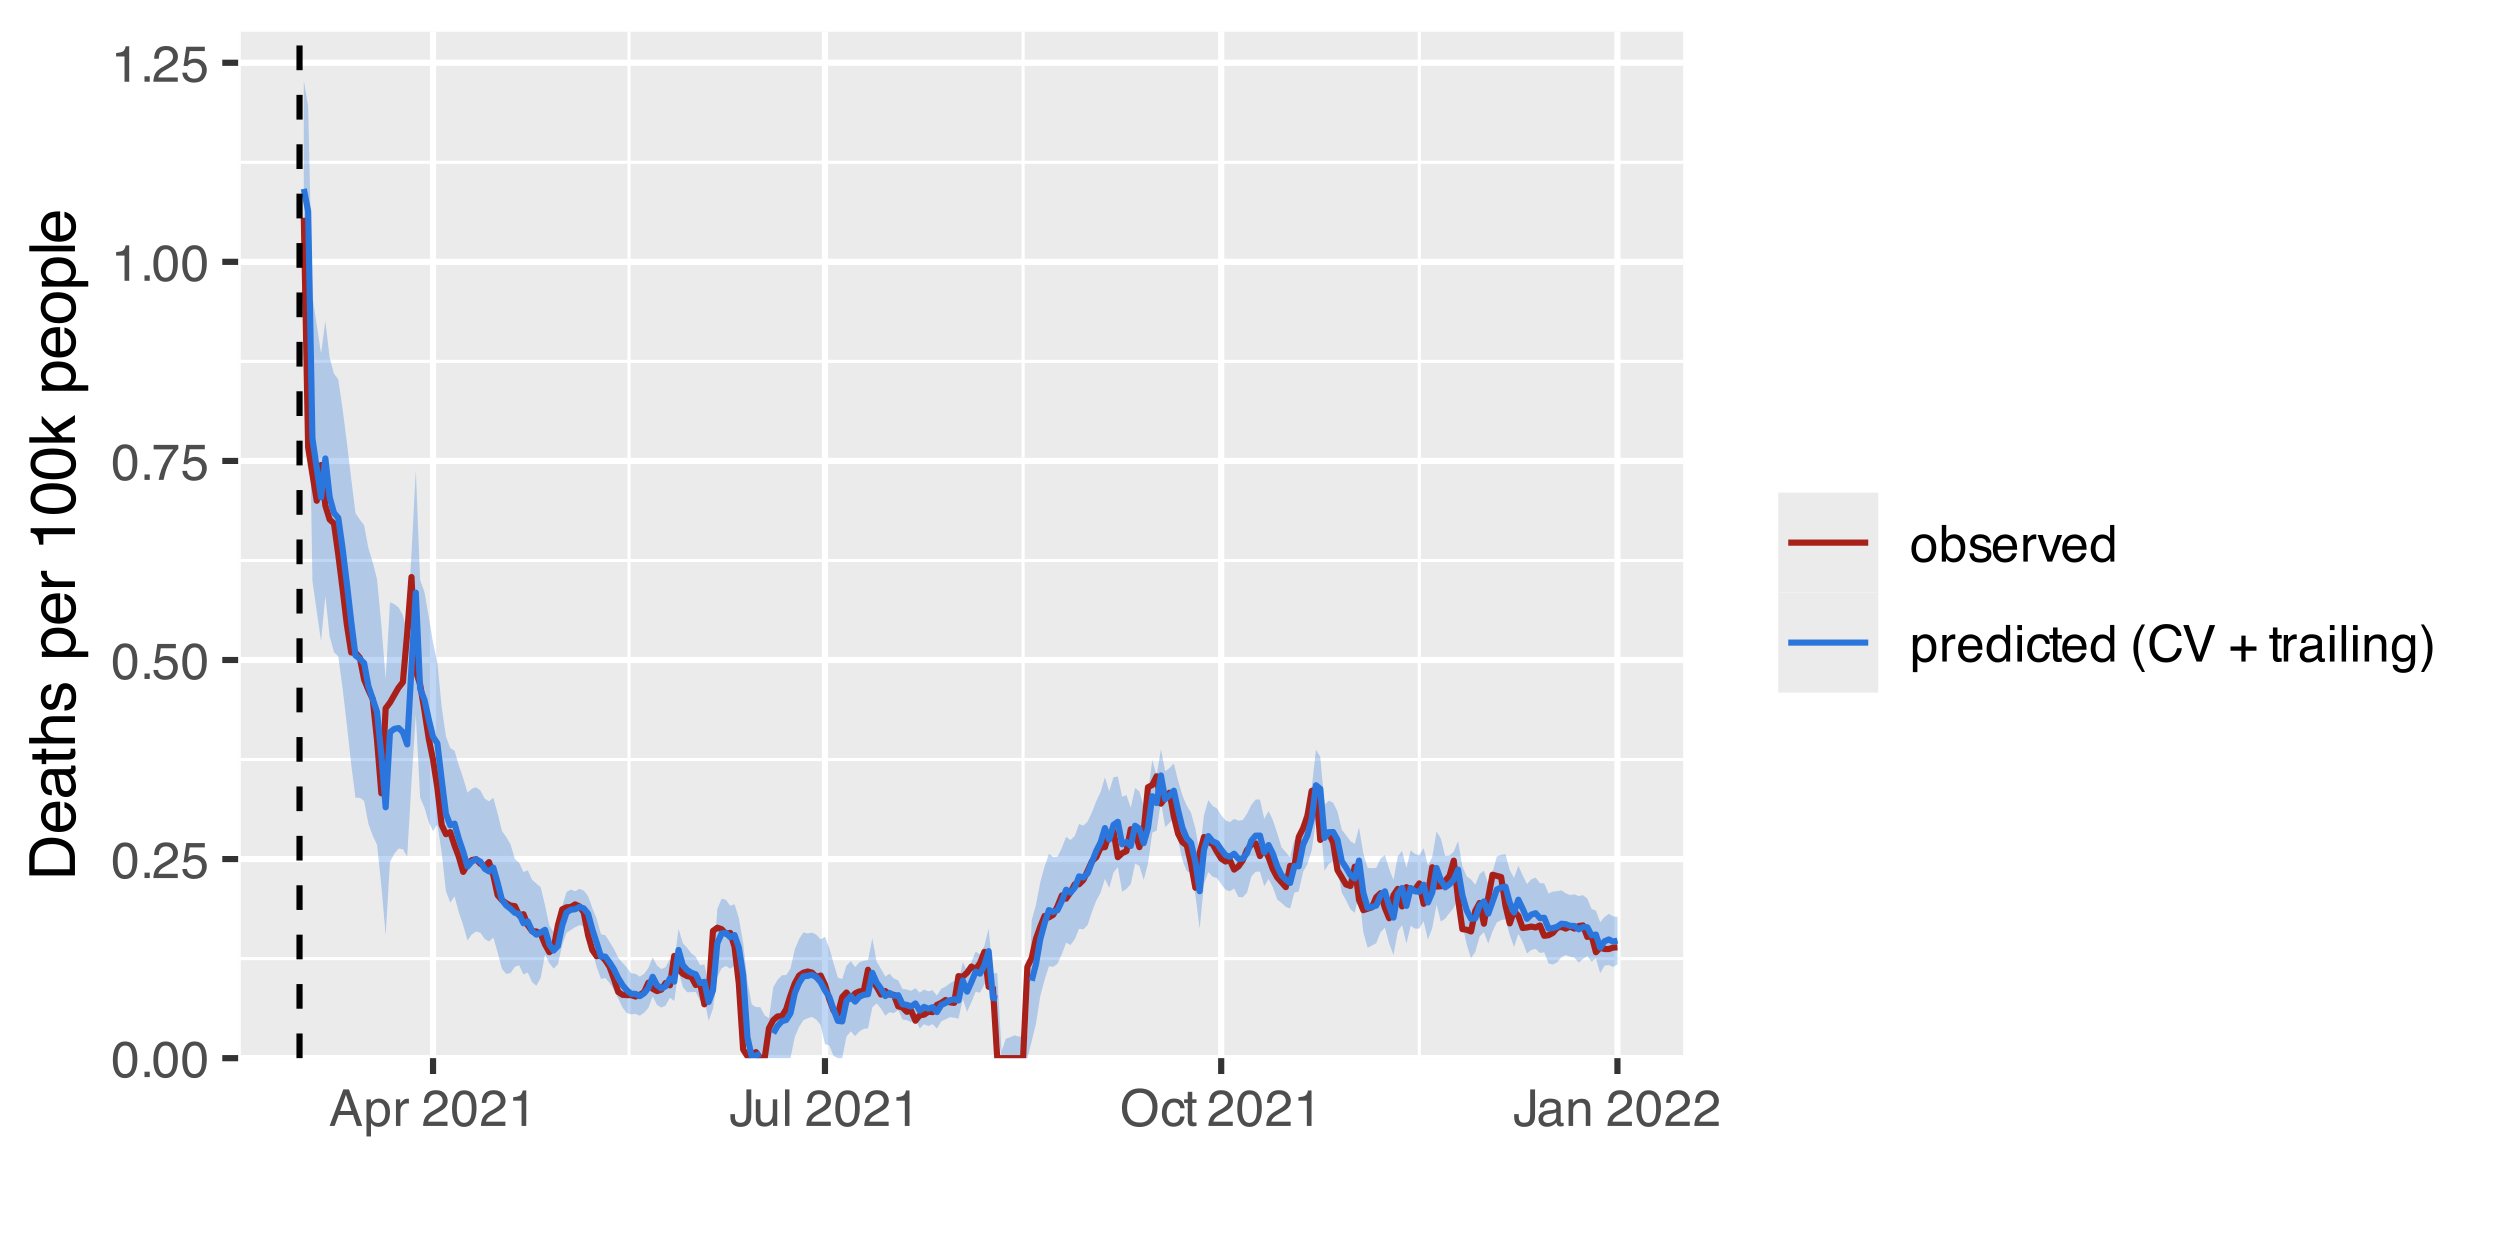 <?xml version="1.0" encoding="UTF-8"?>
<svg xmlns="http://www.w3.org/2000/svg" xmlns:xlink="http://www.w3.org/1999/xlink" width="432" height="216" viewBox="0 0 432 216">
<defs>
<g>
<g id="glyph-0-0">
<path d="M 0.281 0 L 0.281 -6.312 L 5.297 -6.312 L 5.297 0 Z M 4.5 -0.797 L 4.5 -5.516 L 1.078 -5.516 L 1.078 -0.797 Z M 4.5 -0.797 "/>
</g>
<g id="glyph-0-1">
<path d="M 2.375 -6.156 C 3.176 -6.156 3.754 -5.828 4.109 -5.172 C 4.379 -4.66 4.516 -3.961 4.516 -3.078 C 4.516 -2.242 4.391 -1.555 4.141 -1.016 C 3.785 -0.223 3.195 0.172 2.375 0.172 C 1.633 0.172 1.082 -0.148 0.719 -0.797 C 0.426 -1.328 0.281 -2.047 0.281 -2.953 C 0.281 -3.648 0.367 -4.25 0.547 -4.75 C 0.879 -5.688 1.488 -6.156 2.375 -6.156 Z M 2.375 -0.531 C 2.77 -0.531 3.086 -0.707 3.328 -1.062 C 3.566 -1.426 3.688 -2.086 3.688 -3.047 C 3.688 -3.754 3.598 -4.332 3.422 -4.781 C 3.254 -5.227 2.922 -5.453 2.422 -5.453 C 1.973 -5.453 1.641 -5.238 1.422 -4.812 C 1.211 -4.383 1.109 -3.754 1.109 -2.922 C 1.109 -2.297 1.176 -1.789 1.312 -1.406 C 1.52 -0.82 1.875 -0.531 2.375 -0.531 Z M 2.375 -0.531 "/>
</g>
<g id="glyph-0-2">
<path d="M 0.75 -0.938 L 1.656 -0.938 L 1.656 0 L 0.75 0 Z M 0.75 -0.938 "/>
</g>
<g id="glyph-0-3">
<path d="M 0.281 0 C 0.301 -0.531 0.406 -0.988 0.594 -1.375 C 0.789 -1.77 1.164 -2.129 1.719 -2.453 L 2.547 -2.922 C 2.91 -3.141 3.164 -3.328 3.312 -3.484 C 3.551 -3.711 3.672 -3.984 3.672 -4.297 C 3.672 -4.648 3.562 -4.93 3.344 -5.141 C 3.133 -5.359 2.848 -5.469 2.484 -5.469 C 1.961 -5.469 1.598 -5.266 1.391 -4.859 C 1.285 -4.648 1.227 -4.352 1.219 -3.969 L 0.422 -3.969 C 0.43 -4.5 0.531 -4.938 0.719 -5.281 C 1.051 -5.875 1.645 -6.172 2.5 -6.172 C 3.195 -6.172 3.707 -5.977 4.031 -5.594 C 4.363 -5.219 4.531 -4.797 4.531 -4.328 C 4.531 -3.836 4.352 -3.414 4 -3.062 C 3.801 -2.863 3.441 -2.617 2.922 -2.328 L 2.344 -2 C 2.062 -1.844 1.836 -1.695 1.672 -1.562 C 1.391 -1.312 1.211 -1.035 1.141 -0.734 L 4.5 -0.734 L 4.5 0 Z M 0.281 0 "/>
</g>
<g id="glyph-0-4">
<path d="M 1.094 -1.562 C 1.133 -1.125 1.336 -0.82 1.703 -0.656 C 1.879 -0.57 2.094 -0.531 2.344 -0.531 C 2.801 -0.531 3.141 -0.676 3.359 -0.969 C 3.578 -1.258 3.688 -1.582 3.688 -1.938 C 3.688 -2.363 3.555 -2.691 3.297 -2.922 C 3.035 -3.16 2.719 -3.281 2.344 -3.281 C 2.082 -3.281 1.852 -3.227 1.656 -3.125 C 1.469 -3.02 1.305 -2.879 1.172 -2.703 L 0.5 -2.734 L 0.969 -6.047 L 4.172 -6.047 L 4.172 -5.297 L 1.562 -5.297 L 1.297 -3.594 C 1.43 -3.695 1.566 -3.773 1.703 -3.828 C 1.93 -3.93 2.195 -3.984 2.5 -3.984 C 3.062 -3.984 3.535 -3.801 3.922 -3.438 C 4.316 -3.07 4.516 -2.609 4.516 -2.047 C 4.516 -1.461 4.332 -0.945 3.969 -0.5 C 3.613 -0.062 3.047 0.156 2.266 0.156 C 1.754 0.156 1.305 0.016 0.922 -0.266 C 0.547 -0.547 0.332 -0.977 0.281 -1.562 Z M 1.094 -1.562 "/>
</g>
<g id="glyph-0-5">
<path d="M 4.594 -6.047 L 4.594 -5.375 C 4.395 -5.176 4.129 -4.836 3.797 -4.359 C 3.473 -3.891 3.188 -3.379 2.938 -2.828 C 2.688 -2.297 2.5 -1.812 2.375 -1.375 C 2.289 -1.082 2.18 -0.625 2.047 0 L 1.203 0 C 1.391 -1.176 1.816 -2.344 2.484 -3.5 C 2.879 -4.188 3.289 -4.773 3.719 -5.266 L 0.328 -5.266 L 0.328 -6.047 Z M 4.594 -6.047 "/>
</g>
<g id="glyph-0-6">
<path d="M 0.844 -4.359 L 0.844 -4.953 C 1.395 -5.004 1.781 -5.094 2 -5.219 C 2.227 -5.344 2.395 -5.645 2.5 -6.125 L 3.109 -6.125 L 3.109 0 L 2.297 0 L 2.297 -4.359 Z M 0.844 -4.359 "/>
</g>
<g id="glyph-0-7">
<path d="M 3.906 -2.578 L 2.953 -5.375 L 1.938 -2.578 Z M 2.5 -6.312 L 3.469 -6.312 L 5.766 0 L 4.828 0 L 4.188 -1.891 L 1.688 -1.891 L 1 0 L 0.125 0 Z M 2.5 -6.312 "/>
</g>
<g id="glyph-0-8">
<path d="M 2.516 -0.516 C 2.867 -0.516 3.164 -0.664 3.406 -0.969 C 3.645 -1.27 3.766 -1.723 3.766 -2.328 C 3.766 -2.691 3.711 -3.004 3.609 -3.266 C 3.41 -3.773 3.047 -4.031 2.516 -4.031 C 1.973 -4.031 1.602 -3.766 1.406 -3.234 C 1.301 -2.941 1.25 -2.578 1.25 -2.141 C 1.25 -1.785 1.301 -1.484 1.406 -1.234 C 1.602 -0.754 1.973 -0.516 2.516 -0.516 Z M 0.5 -4.578 L 1.266 -4.578 L 1.266 -3.969 C 1.41 -4.176 1.578 -4.336 1.766 -4.453 C 2.023 -4.629 2.332 -4.719 2.688 -4.719 C 3.207 -4.719 3.648 -4.516 4.016 -4.109 C 4.379 -3.711 4.562 -3.145 4.562 -2.406 C 4.562 -1.395 4.297 -0.676 3.766 -0.25 C 3.43 0.02 3.047 0.156 2.609 0.156 C 2.266 0.156 1.973 0.078 1.734 -0.078 C 1.598 -0.16 1.445 -0.305 1.281 -0.516 L 1.281 1.828 L 0.5 1.828 Z M 0.5 -4.578 "/>
</g>
<g id="glyph-0-9">
<path d="M 0.594 -4.594 L 1.328 -4.594 L 1.328 -3.812 C 1.379 -3.957 1.523 -4.141 1.766 -4.359 C 2.004 -4.586 2.273 -4.703 2.578 -4.703 C 2.586 -4.703 2.609 -4.695 2.641 -4.688 C 2.68 -4.688 2.742 -4.688 2.828 -4.688 L 2.828 -3.859 C 2.773 -3.867 2.727 -3.875 2.688 -3.875 C 2.656 -3.883 2.617 -3.891 2.578 -3.891 C 2.18 -3.891 1.879 -3.766 1.672 -3.516 C 1.461 -3.266 1.359 -2.973 1.359 -2.641 L 1.359 0 L 0.594 0 Z M 0.594 -4.594 "/>
</g>
<g id="glyph-0-10">
</g>
<g id="glyph-0-11">
<path d="M 3.766 -1.875 C 3.766 -1.344 3.688 -0.93 3.531 -0.641 C 3.238 -0.098 2.68 0.172 1.859 0.172 C 1.391 0.172 0.988 0.047 0.656 -0.203 C 0.32 -0.461 0.156 -0.922 0.156 -1.578 L 0.156 -2.031 L 0.953 -2.031 L 0.953 -1.578 C 0.953 -1.234 1.023 -0.973 1.172 -0.797 C 1.328 -0.629 1.57 -0.547 1.906 -0.547 C 2.352 -0.547 2.648 -0.703 2.797 -1.016 C 2.879 -1.211 2.922 -1.578 2.922 -2.109 L 2.922 -6.312 L 3.766 -6.312 Z M 3.766 -1.875 "/>
</g>
<g id="glyph-0-12">
<path d="M 1.344 -4.594 L 1.344 -1.547 C 1.344 -1.305 1.379 -1.113 1.453 -0.969 C 1.586 -0.695 1.844 -0.562 2.219 -0.562 C 2.758 -0.562 3.125 -0.801 3.312 -1.281 C 3.426 -1.539 3.484 -1.895 3.484 -2.344 L 3.484 -4.594 L 4.25 -4.594 L 4.25 0 L 3.516 0 L 3.531 -0.672 C 3.426 -0.504 3.301 -0.359 3.156 -0.234 C 2.863 0.004 2.504 0.125 2.078 0.125 C 1.422 0.125 0.977 -0.094 0.75 -0.531 C 0.613 -0.77 0.547 -1.082 0.547 -1.469 L 0.547 -4.594 Z M 2.406 -4.719 Z M 2.406 -4.719 "/>
</g>
<g id="glyph-0-13">
<path d="M 0.594 -6.312 L 1.359 -6.312 L 1.359 0 L 0.594 0 Z M 0.594 -6.312 "/>
</g>
<g id="glyph-0-14">
<path d="M 3.391 -6.484 C 4.504 -6.484 5.332 -6.125 5.875 -5.406 C 6.289 -4.844 6.5 -4.129 6.5 -3.266 C 6.5 -2.316 6.258 -1.535 5.781 -0.922 C 5.219 -0.18 4.414 0.188 3.375 0.188 C 2.406 0.188 1.645 -0.133 1.094 -0.781 C 0.594 -1.395 0.344 -2.176 0.344 -3.125 C 0.344 -3.977 0.555 -4.707 0.984 -5.312 C 1.523 -6.094 2.328 -6.484 3.391 -6.484 Z M 3.484 -0.578 C 4.234 -0.578 4.773 -0.848 5.109 -1.391 C 5.453 -1.93 5.625 -2.551 5.625 -3.25 C 5.625 -3.988 5.426 -4.582 5.031 -5.031 C 4.645 -5.488 4.113 -5.719 3.438 -5.719 C 2.789 -5.719 2.258 -5.492 1.844 -5.047 C 1.438 -4.598 1.234 -3.938 1.234 -3.062 C 1.234 -2.363 1.41 -1.773 1.766 -1.297 C 2.117 -0.816 2.691 -0.578 3.484 -0.578 Z M 3.422 -6.484 Z M 3.422 -6.484 "/>
</g>
<g id="glyph-0-15">
<path d="M 2.344 -4.734 C 2.863 -4.734 3.285 -4.609 3.609 -4.359 C 3.93 -4.109 4.125 -3.672 4.188 -3.047 L 3.438 -3.047 C 3.395 -3.336 3.289 -3.578 3.125 -3.766 C 2.957 -3.953 2.695 -4.047 2.344 -4.047 C 1.852 -4.047 1.5 -3.801 1.281 -3.312 C 1.145 -3.008 1.078 -2.629 1.078 -2.172 C 1.078 -1.703 1.172 -1.312 1.359 -1 C 1.555 -0.688 1.867 -0.531 2.297 -0.531 C 2.609 -0.531 2.859 -0.625 3.047 -0.812 C 3.234 -1.008 3.363 -1.281 3.438 -1.625 L 4.188 -1.625 C 4.102 -1.02 3.891 -0.57 3.547 -0.281 C 3.203 0 2.766 0.141 2.234 0.141 C 1.629 0.141 1.145 -0.078 0.781 -0.516 C 0.426 -0.961 0.25 -1.516 0.25 -2.172 C 0.25 -2.984 0.445 -3.613 0.844 -4.062 C 1.238 -4.508 1.738 -4.734 2.344 -4.734 Z M 2.219 -4.719 Z M 2.219 -4.719 "/>
</g>
<g id="glyph-0-16">
<path d="M 0.719 -5.891 L 1.5 -5.891 L 1.5 -4.594 L 2.234 -4.594 L 2.234 -3.969 L 1.5 -3.969 L 1.5 -0.969 C 1.5 -0.801 1.555 -0.691 1.672 -0.641 C 1.723 -0.609 1.82 -0.594 1.969 -0.594 C 2 -0.594 2.035 -0.594 2.078 -0.594 C 2.129 -0.594 2.18 -0.598 2.234 -0.609 L 2.234 0 C 2.148 0.02 2.055 0.035 1.953 0.047 C 1.859 0.066 1.758 0.078 1.656 0.078 C 1.289 0.078 1.039 -0.016 0.906 -0.203 C 0.781 -0.391 0.719 -0.629 0.719 -0.922 L 0.719 -3.969 L 0.094 -3.969 L 0.094 -4.594 L 0.719 -4.594 Z M 0.719 -5.891 "/>
</g>
<g id="glyph-0-17">
<path d="M 1.156 -1.219 C 1.156 -1 1.238 -0.82 1.406 -0.688 C 1.57 -0.562 1.766 -0.5 1.984 -0.5 C 2.254 -0.5 2.52 -0.562 2.781 -0.688 C 3.207 -0.895 3.422 -1.238 3.422 -1.719 L 3.422 -2.344 C 3.328 -2.281 3.203 -2.227 3.047 -2.188 C 2.898 -2.145 2.754 -2.117 2.609 -2.109 L 2.141 -2.047 C 1.867 -2.004 1.66 -1.945 1.516 -1.875 C 1.273 -1.738 1.156 -1.52 1.156 -1.219 Z M 3.031 -2.781 C 3.207 -2.812 3.328 -2.891 3.391 -3.016 C 3.422 -3.078 3.438 -3.176 3.438 -3.312 C 3.438 -3.57 3.344 -3.758 3.156 -3.875 C 2.969 -4 2.703 -4.062 2.359 -4.062 C 1.953 -4.062 1.664 -3.953 1.5 -3.734 C 1.406 -3.609 1.344 -3.43 1.312 -3.203 L 0.594 -3.203 C 0.602 -3.766 0.785 -4.156 1.141 -4.375 C 1.492 -4.602 1.906 -4.719 2.375 -4.719 C 2.914 -4.719 3.352 -4.613 3.688 -4.406 C 4.02 -4.195 4.188 -3.875 4.188 -3.438 L 4.188 -0.797 C 4.188 -0.711 4.203 -0.645 4.234 -0.594 C 4.273 -0.551 4.348 -0.531 4.453 -0.531 C 4.484 -0.531 4.52 -0.531 4.562 -0.531 C 4.602 -0.531 4.648 -0.535 4.703 -0.547 L 4.703 0.016 C 4.578 0.055 4.484 0.078 4.422 0.078 C 4.359 0.086 4.273 0.094 4.172 0.094 C 3.898 0.094 3.707 0 3.594 -0.188 C 3.531 -0.281 3.484 -0.422 3.453 -0.609 C 3.297 -0.398 3.07 -0.219 2.781 -0.062 C 2.488 0.082 2.16 0.156 1.797 0.156 C 1.367 0.156 1.02 0.023 0.75 -0.234 C 0.488 -0.492 0.359 -0.816 0.359 -1.203 C 0.359 -1.629 0.488 -1.957 0.75 -2.188 C 1.02 -2.426 1.367 -2.578 1.797 -2.641 Z M 2.391 -4.719 Z M 2.391 -4.719 "/>
</g>
<g id="glyph-0-18">
<path d="M 0.562 -4.594 L 1.297 -4.594 L 1.297 -3.953 C 1.516 -4.211 1.742 -4.398 1.984 -4.516 C 2.234 -4.641 2.508 -4.703 2.812 -4.703 C 3.457 -4.703 3.895 -4.473 4.125 -4.016 C 4.25 -3.766 4.312 -3.41 4.312 -2.953 L 4.312 0 L 3.531 0 L 3.531 -2.906 C 3.531 -3.176 3.488 -3.398 3.406 -3.578 C 3.27 -3.859 3.02 -4 2.656 -4 C 2.477 -4 2.328 -3.984 2.203 -3.953 C 1.992 -3.891 1.812 -3.766 1.656 -3.578 C 1.52 -3.422 1.43 -3.258 1.391 -3.094 C 1.359 -2.938 1.344 -2.707 1.344 -2.406 L 1.344 0 L 0.562 0 Z M 2.391 -4.719 Z M 2.391 -4.719 "/>
</g>
<g id="glyph-0-19">
<path d="M 2.391 -0.5 C 2.898 -0.5 3.25 -0.691 3.438 -1.078 C 3.633 -1.461 3.734 -1.895 3.734 -2.375 C 3.734 -2.801 3.664 -3.148 3.531 -3.422 C 3.312 -3.848 2.938 -4.062 2.406 -4.062 C 1.926 -4.062 1.578 -3.879 1.359 -3.516 C 1.148 -3.16 1.047 -2.727 1.047 -2.219 C 1.047 -1.727 1.148 -1.316 1.359 -0.984 C 1.578 -0.66 1.922 -0.5 2.391 -0.5 Z M 2.422 -4.734 C 3.016 -4.734 3.516 -4.535 3.922 -4.141 C 4.336 -3.742 4.547 -3.16 4.547 -2.391 C 4.547 -1.648 4.363 -1.035 4 -0.547 C 3.633 -0.066 3.07 0.172 2.312 0.172 C 1.688 0.172 1.188 -0.039 0.812 -0.469 C 0.438 -0.895 0.25 -1.473 0.25 -2.203 C 0.25 -2.973 0.445 -3.586 0.844 -4.047 C 1.238 -4.504 1.766 -4.734 2.422 -4.734 Z M 2.391 -4.719 Z M 2.391 -4.719 "/>
</g>
<g id="glyph-0-20">
<path d="M 0.5 -6.328 L 1.266 -6.328 L 1.266 -4.047 C 1.43 -4.266 1.629 -4.43 1.859 -4.547 C 2.098 -4.66 2.352 -4.719 2.625 -4.719 C 3.195 -4.719 3.66 -4.52 4.016 -4.125 C 4.379 -3.738 4.562 -3.16 4.562 -2.391 C 4.562 -1.66 4.383 -1.055 4.031 -0.578 C 3.676 -0.098 3.188 0.141 2.562 0.141 C 2.219 0.141 1.922 0.055 1.672 -0.109 C 1.535 -0.203 1.383 -0.363 1.219 -0.594 L 1.219 0 L 0.5 0 Z M 2.516 -0.531 C 2.93 -0.531 3.242 -0.695 3.453 -1.031 C 3.66 -1.363 3.766 -1.801 3.766 -2.344 C 3.766 -2.832 3.66 -3.234 3.453 -3.547 C 3.242 -3.867 2.938 -4.031 2.531 -4.031 C 2.188 -4.031 1.879 -3.898 1.609 -3.641 C 1.348 -3.379 1.219 -2.945 1.219 -2.344 C 1.219 -1.914 1.27 -1.566 1.375 -1.297 C 1.582 -0.785 1.961 -0.531 2.516 -0.531 Z M 2.516 -0.531 "/>
</g>
<g id="glyph-0-21">
<path d="M 1.031 -1.438 C 1.051 -1.188 1.113 -0.988 1.219 -0.844 C 1.414 -0.602 1.754 -0.484 2.234 -0.484 C 2.516 -0.484 2.766 -0.539 2.984 -0.656 C 3.203 -0.781 3.312 -0.973 3.312 -1.234 C 3.312 -1.43 3.223 -1.582 3.047 -1.688 C 2.941 -1.75 2.723 -1.82 2.391 -1.906 L 1.781 -2.062 C 1.383 -2.164 1.094 -2.273 0.906 -2.391 C 0.57 -2.598 0.406 -2.891 0.406 -3.266 C 0.406 -3.691 0.562 -4.039 0.875 -4.312 C 1.195 -4.582 1.617 -4.719 2.141 -4.719 C 2.836 -4.719 3.336 -4.516 3.641 -4.109 C 3.836 -3.848 3.93 -3.57 3.922 -3.281 L 3.203 -3.281 C 3.18 -3.457 3.117 -3.613 3.016 -3.75 C 2.836 -3.957 2.531 -4.062 2.094 -4.062 C 1.801 -4.062 1.578 -4.004 1.422 -3.891 C 1.273 -3.773 1.203 -3.629 1.203 -3.453 C 1.203 -3.254 1.301 -3.094 1.5 -2.969 C 1.613 -2.895 1.781 -2.832 2 -2.781 L 2.516 -2.656 C 3.066 -2.52 3.438 -2.391 3.625 -2.266 C 3.926 -2.066 4.078 -1.754 4.078 -1.328 C 4.078 -0.922 3.922 -0.566 3.609 -0.266 C 3.305 0.023 2.832 0.172 2.188 0.172 C 1.508 0.172 1.023 0.02 0.734 -0.281 C 0.453 -0.594 0.301 -0.977 0.281 -1.438 Z M 2.172 -4.719 Z M 2.172 -4.719 "/>
</g>
<g id="glyph-0-22">
<path d="M 2.484 -4.703 C 2.805 -4.703 3.117 -4.625 3.422 -4.469 C 3.734 -4.32 3.969 -4.125 4.125 -3.875 C 4.281 -3.645 4.383 -3.375 4.438 -3.062 C 4.488 -2.852 4.516 -2.516 4.516 -2.047 L 1.141 -2.047 C 1.148 -1.586 1.258 -1.211 1.469 -0.922 C 1.676 -0.641 1.992 -0.5 2.422 -0.5 C 2.828 -0.5 3.148 -0.633 3.391 -0.906 C 3.523 -1.062 3.625 -1.238 3.688 -1.438 L 4.453 -1.438 C 4.43 -1.27 4.363 -1.082 4.25 -0.875 C 4.133 -0.664 4.004 -0.5 3.859 -0.375 C 3.629 -0.145 3.344 0.008 3 0.094 C 2.812 0.133 2.598 0.156 2.359 0.156 C 1.785 0.156 1.301 -0.051 0.906 -0.469 C 0.508 -0.883 0.312 -1.469 0.312 -2.219 C 0.312 -2.945 0.508 -3.539 0.906 -4 C 1.312 -4.469 1.836 -4.703 2.484 -4.703 Z M 3.719 -2.672 C 3.688 -3.004 3.613 -3.27 3.5 -3.469 C 3.281 -3.844 2.926 -4.031 2.438 -4.031 C 2.082 -4.031 1.785 -3.898 1.547 -3.641 C 1.305 -3.391 1.176 -3.066 1.156 -2.672 Z M 2.406 -4.719 Z M 2.406 -4.719 "/>
</g>
<g id="glyph-0-23">
<path d="M 0.938 -4.594 L 2.172 -0.859 L 3.453 -4.594 L 4.297 -4.594 L 2.562 0 L 1.75 0 L 0.047 -4.594 Z M 0.938 -4.594 "/>
</g>
<g id="glyph-0-24">
<path d="M 1.062 -2.25 C 1.062 -1.75 1.164 -1.332 1.375 -1 C 1.582 -0.676 1.914 -0.516 2.375 -0.516 C 2.727 -0.516 3.02 -0.664 3.25 -0.969 C 3.488 -1.281 3.609 -1.723 3.609 -2.297 C 3.609 -2.879 3.488 -3.305 3.25 -3.578 C 3.008 -3.859 2.711 -4 2.359 -4 C 1.973 -4 1.66 -3.848 1.422 -3.547 C 1.18 -3.254 1.062 -2.82 1.062 -2.25 Z M 2.219 -4.688 C 2.57 -4.688 2.867 -4.609 3.109 -4.453 C 3.242 -4.367 3.398 -4.219 3.578 -4 L 3.578 -6.328 L 4.312 -6.328 L 4.312 0 L 3.625 0 L 3.625 -0.641 C 3.438 -0.359 3.219 -0.156 2.969 -0.031 C 2.727 0.094 2.453 0.156 2.141 0.156 C 1.617 0.156 1.172 -0.055 0.797 -0.484 C 0.422 -0.91 0.234 -1.484 0.234 -2.203 C 0.234 -2.867 0.406 -3.445 0.75 -3.938 C 1.094 -4.438 1.582 -4.688 2.219 -4.688 Z M 2.219 -4.688 "/>
</g>
<g id="glyph-0-25">
<path d="M 0.562 -4.578 L 1.359 -4.578 L 1.359 0 L 0.562 0 Z M 0.562 -6.312 L 1.359 -6.312 L 1.359 -5.438 L 0.562 -5.438 Z M 0.562 -6.312 "/>
</g>
<g id="glyph-0-26">
<path d="M 2.609 -6.406 C 2.148 -5.539 1.859 -4.898 1.734 -4.484 C 1.523 -3.859 1.422 -3.133 1.422 -2.312 C 1.422 -1.477 1.535 -0.719 1.766 -0.031 C 1.91 0.383 2.191 0.992 2.609 1.797 L 2.094 1.797 C 1.676 1.141 1.414 0.723 1.312 0.547 C 1.219 0.367 1.113 0.125 1 -0.188 C 0.832 -0.613 0.719 -1.066 0.656 -1.547 C 0.625 -1.797 0.609 -2.035 0.609 -2.266 C 0.609 -3.109 0.742 -3.859 1.016 -4.516 C 1.18 -4.941 1.531 -5.57 2.062 -6.406 Z M 2.609 -6.406 "/>
</g>
<g id="glyph-0-27">
<path d="M 3.328 -6.484 C 4.129 -6.484 4.75 -6.27 5.188 -5.844 C 5.625 -5.426 5.867 -4.953 5.922 -4.422 L 5.094 -4.422 C 5 -4.828 4.812 -5.145 4.531 -5.375 C 4.25 -5.613 3.852 -5.734 3.344 -5.734 C 2.719 -5.734 2.211 -5.516 1.828 -5.078 C 1.453 -4.641 1.266 -3.973 1.266 -3.078 C 1.266 -2.336 1.438 -1.738 1.781 -1.281 C 2.125 -0.82 2.633 -0.594 3.312 -0.594 C 3.945 -0.594 4.43 -0.832 4.766 -1.312 C 4.93 -1.57 5.062 -1.906 5.156 -2.312 L 5.984 -2.312 C 5.91 -1.656 5.664 -1.102 5.25 -0.656 C 4.75 -0.113 4.07 0.156 3.219 0.156 C 2.488 0.156 1.875 -0.062 1.375 -0.5 C 0.719 -1.094 0.391 -2 0.391 -3.219 C 0.391 -4.156 0.633 -4.922 1.125 -5.516 C 1.656 -6.16 2.391 -6.484 3.328 -6.484 Z M 3.156 -6.484 Z M 3.156 -6.484 "/>
</g>
<g id="glyph-0-28">
<path d="M 1.172 -6.312 L 2.984 -0.938 L 4.766 -6.312 L 5.734 -6.312 L 3.422 0 L 2.516 0 L 0.219 -6.312 Z M 1.172 -6.312 "/>
</g>
<g id="glyph-0-29">
<path d="M 0.391 -1.875 L 0.391 -2.609 L 2.266 -2.609 L 2.266 -4.484 L 3 -4.484 L 3 -2.609 L 4.875 -2.609 L 4.875 -1.875 L 3 -1.875 L 3 0 L 2.266 0 L 2.266 -1.875 Z M 0.391 -1.875 "/>
</g>
<g id="glyph-0-30">
<path d="M 2.188 -4.688 C 2.551 -4.688 2.867 -4.598 3.141 -4.422 C 3.285 -4.316 3.43 -4.172 3.578 -3.984 L 3.578 -4.562 L 4.297 -4.562 L 4.297 -0.375 C 4.297 0.207 4.207 0.672 4.031 1.016 C 3.719 1.641 3.113 1.953 2.219 1.953 C 1.727 1.953 1.312 1.836 0.969 1.609 C 0.633 1.391 0.445 1.047 0.406 0.578 L 1.188 0.578 C 1.227 0.773 1.301 0.93 1.406 1.047 C 1.582 1.223 1.859 1.312 2.234 1.312 C 2.828 1.312 3.219 1.098 3.406 0.672 C 3.508 0.43 3.555 -0.004 3.547 -0.641 C 3.391 -0.398 3.203 -0.223 2.984 -0.109 C 2.773 0.004 2.488 0.062 2.125 0.062 C 1.633 0.062 1.203 -0.113 0.828 -0.469 C 0.453 -0.82 0.266 -1.41 0.266 -2.234 C 0.266 -3.004 0.453 -3.602 0.828 -4.031 C 1.203 -4.469 1.656 -4.688 2.188 -4.688 Z M 3.578 -2.312 C 3.578 -2.883 3.457 -3.305 3.219 -3.578 C 2.988 -3.859 2.691 -4 2.328 -4 C 1.785 -4 1.414 -3.742 1.219 -3.234 C 1.113 -2.961 1.062 -2.609 1.062 -2.172 C 1.062 -1.648 1.164 -1.254 1.375 -0.984 C 1.582 -0.711 1.863 -0.578 2.219 -0.578 C 2.77 -0.578 3.16 -0.828 3.391 -1.328 C 3.516 -1.609 3.578 -1.938 3.578 -2.312 Z M 2.281 -4.719 Z M 2.281 -4.719 "/>
</g>
<g id="glyph-0-31">
<path d="M 0.312 1.797 C 0.758 0.91 1.051 0.266 1.188 -0.141 C 1.383 -0.754 1.484 -1.477 1.484 -2.312 C 1.484 -3.133 1.367 -3.891 1.141 -4.578 C 0.992 -5.004 0.711 -5.613 0.297 -6.406 L 0.812 -6.406 C 1.25 -5.707 1.516 -5.273 1.609 -5.109 C 1.703 -4.941 1.805 -4.711 1.922 -4.422 C 2.055 -4.066 2.148 -3.711 2.203 -3.359 C 2.266 -3.016 2.297 -2.68 2.297 -2.359 C 2.297 -1.516 2.16 -0.758 1.891 -0.094 C 1.723 0.332 1.375 0.961 0.844 1.797 Z M 0.312 1.797 "/>
</g>
<g id="glyph-1-0">
<path d="M 0 -0.359 L -7.891 -0.359 L -7.891 -6.625 L 0 -6.625 Z M -0.984 -5.625 L -6.906 -5.625 L -6.906 -1.344 L -0.984 -1.344 Z M -0.984 -5.625 "/>
</g>
<g id="glyph-1-1">
<path d="M -0.906 -3.875 C -0.906 -4.227 -0.945 -4.523 -1.031 -4.766 C -1.164 -5.172 -1.43 -5.508 -1.828 -5.781 C -2.148 -5.988 -2.562 -6.141 -3.062 -6.234 C -3.352 -6.285 -3.629 -6.312 -3.891 -6.312 C -4.859 -6.312 -5.613 -6.117 -6.156 -5.734 C -6.695 -5.348 -6.969 -4.723 -6.969 -3.859 L -6.969 -1.953 L -0.906 -1.953 Z M -7.891 -0.891 L -7.891 -4.078 C -7.891 -5.16 -7.504 -6.004 -6.734 -6.609 C -6.035 -7.141 -5.145 -7.406 -4.062 -7.406 C -3.227 -7.406 -2.473 -7.25 -1.797 -6.938 C -0.598 -6.383 0 -5.43 0 -4.078 L 0 -0.891 Z M -7.891 -0.891 "/>
</g>
<g id="glyph-1-2">
<path d="M -5.875 -3.109 C -5.875 -3.516 -5.781 -3.906 -5.594 -4.281 C -5.406 -4.664 -5.156 -4.961 -4.844 -5.172 C -4.562 -5.359 -4.223 -5.484 -3.828 -5.547 C -3.566 -5.609 -3.145 -5.641 -2.562 -5.641 L -2.562 -1.422 C -1.977 -1.441 -1.508 -1.578 -1.156 -1.828 C -0.812 -2.086 -0.641 -2.488 -0.641 -3.031 C -0.641 -3.539 -0.805 -3.945 -1.141 -4.25 C -1.328 -4.414 -1.551 -4.535 -1.812 -4.609 L -1.812 -5.562 C -1.594 -5.531 -1.352 -5.441 -1.094 -5.297 C -0.832 -5.16 -0.625 -5.004 -0.469 -4.828 C -0.176 -4.535 0.02 -4.176 0.125 -3.75 C 0.176 -3.508 0.203 -3.242 0.203 -2.953 C 0.203 -2.234 -0.055 -1.625 -0.578 -1.125 C -1.098 -0.633 -1.828 -0.391 -2.766 -0.391 C -3.691 -0.391 -4.441 -0.641 -5.016 -1.141 C -5.586 -1.641 -5.875 -2.297 -5.875 -3.109 Z M -3.328 -4.641 C -3.754 -4.609 -4.094 -4.52 -4.344 -4.375 C -4.801 -4.102 -5.031 -3.66 -5.031 -3.047 C -5.031 -2.598 -4.867 -2.223 -4.547 -1.922 C -4.234 -1.629 -3.828 -1.473 -3.328 -1.453 Z M -5.891 -3.016 Z M -5.891 -3.016 "/>
</g>
<g id="glyph-1-3">
<path d="M -1.531 -1.453 C -1.25 -1.453 -1.023 -1.551 -0.859 -1.75 C -0.703 -1.957 -0.625 -2.203 -0.625 -2.484 C -0.625 -2.816 -0.703 -3.145 -0.859 -3.469 C -1.117 -4.008 -1.551 -4.281 -2.156 -4.281 L -2.922 -4.281 C -2.848 -4.156 -2.785 -4 -2.734 -3.812 C -2.691 -3.633 -2.656 -3.453 -2.625 -3.266 L -2.562 -2.688 C -2.508 -2.332 -2.438 -2.066 -2.344 -1.891 C -2.164 -1.598 -1.895 -1.453 -1.531 -1.453 Z M -3.484 -3.797 C -3.516 -4.016 -3.609 -4.16 -3.766 -4.234 C -3.848 -4.273 -3.973 -4.297 -4.141 -4.297 C -4.461 -4.297 -4.695 -4.176 -4.844 -3.938 C -5 -3.707 -5.078 -3.375 -5.078 -2.938 C -5.078 -2.438 -4.941 -2.082 -4.672 -1.875 C -4.516 -1.75 -4.289 -1.672 -4 -1.641 L -4 -0.734 C -4.707 -0.754 -5.195 -0.984 -5.469 -1.422 C -5.75 -1.867 -5.891 -2.383 -5.891 -2.969 C -5.891 -3.645 -5.758 -4.191 -5.5 -4.609 C -5.25 -5.035 -4.848 -5.25 -4.297 -5.25 L -0.984 -5.25 C -0.891 -5.25 -0.812 -5.266 -0.75 -5.297 C -0.688 -5.336 -0.656 -5.426 -0.656 -5.562 C -0.656 -5.602 -0.656 -5.648 -0.656 -5.703 C -0.664 -5.766 -0.676 -5.82 -0.688 -5.875 L 0.031 -5.875 C 0.07 -5.727 0.098 -5.613 0.109 -5.531 C 0.117 -5.457 0.125 -5.352 0.125 -5.219 C 0.125 -4.883 0.004 -4.641 -0.234 -4.484 C -0.359 -4.41 -0.535 -4.359 -0.766 -4.328 C -0.504 -4.129 -0.281 -3.844 -0.094 -3.469 C 0.094 -3.102 0.188 -2.695 0.188 -2.25 C 0.188 -1.719 0.023 -1.281 -0.297 -0.938 C -0.617 -0.602 -1.023 -0.438 -1.516 -0.438 C -2.047 -0.438 -2.457 -0.602 -2.75 -0.938 C -3.039 -1.27 -3.223 -1.707 -3.297 -2.25 Z M -5.891 -2.984 Z M -5.891 -2.984 "/>
</g>
<g id="glyph-1-4">
<path d="M -7.359 -0.906 L -7.359 -1.875 L -5.75 -1.875 L -5.75 -2.797 L -4.969 -2.797 L -4.969 -1.875 L -1.203 -1.875 C -1.004 -1.875 -0.875 -1.941 -0.812 -2.078 C -0.77 -2.16 -0.75 -2.285 -0.75 -2.453 C -0.75 -2.504 -0.75 -2.555 -0.75 -2.609 C -0.75 -2.66 -0.754 -2.723 -0.766 -2.797 L 0 -2.797 C 0.031 -2.68 0.051 -2.562 0.062 -2.438 C 0.082 -2.32 0.094 -2.195 0.094 -2.062 C 0.094 -1.613 -0.02 -1.305 -0.25 -1.141 C -0.488 -0.984 -0.789 -0.906 -1.156 -0.906 L -4.969 -0.906 L -4.969 -0.125 L -5.75 -0.125 L -5.75 -0.906 Z M -7.359 -0.906 "/>
</g>
<g id="glyph-1-5">
<path d="M -7.922 -0.703 L -7.922 -1.672 L -4.969 -1.672 C -5.258 -1.898 -5.469 -2.109 -5.594 -2.297 C -5.789 -2.609 -5.891 -2.992 -5.891 -3.453 C -5.891 -4.285 -5.598 -4.852 -5.016 -5.156 C -4.691 -5.312 -4.25 -5.391 -3.688 -5.391 L 0 -5.391 L 0 -4.406 L -3.625 -4.406 C -4.051 -4.406 -4.363 -4.352 -4.562 -4.25 C -4.875 -4.07 -5.031 -3.738 -5.031 -3.25 C -5.031 -2.852 -4.891 -2.488 -4.609 -2.156 C -4.336 -1.832 -3.816 -1.672 -3.047 -1.672 L 0 -1.672 L 0 -0.703 Z M -7.922 -0.703 "/>
</g>
<g id="glyph-1-6">
<path d="M -1.812 -1.281 C -1.488 -1.312 -1.238 -1.395 -1.062 -1.531 C -0.75 -1.77 -0.594 -2.191 -0.594 -2.797 C -0.594 -3.148 -0.672 -3.461 -0.828 -3.734 C -0.984 -4.004 -1.223 -4.141 -1.547 -4.141 C -1.797 -4.141 -1.984 -4.031 -2.109 -3.812 C -2.191 -3.676 -2.285 -3.398 -2.391 -2.984 L -2.578 -2.219 C -2.703 -1.727 -2.836 -1.367 -2.984 -1.141 C -3.254 -0.723 -3.617 -0.516 -4.078 -0.516 C -4.617 -0.516 -5.055 -0.707 -5.391 -1.094 C -5.734 -1.488 -5.906 -2.02 -5.906 -2.688 C -5.906 -3.551 -5.648 -4.176 -5.141 -4.562 C -4.816 -4.801 -4.469 -4.914 -4.094 -4.906 L -4.094 -4 C -4.312 -3.977 -4.508 -3.898 -4.688 -3.766 C -4.945 -3.547 -5.078 -3.16 -5.078 -2.609 C -5.078 -2.242 -5.004 -1.969 -4.859 -1.781 C -4.723 -1.594 -4.539 -1.5 -4.312 -1.5 C -4.062 -1.5 -3.863 -1.625 -3.719 -1.875 C -3.625 -2.008 -3.539 -2.219 -3.469 -2.5 L -3.312 -3.141 C -3.145 -3.836 -2.984 -4.301 -2.828 -4.531 C -2.578 -4.914 -2.191 -5.109 -1.672 -5.109 C -1.148 -5.109 -0.703 -4.91 -0.328 -4.516 C 0.035 -4.129 0.219 -3.539 0.219 -2.75 C 0.219 -1.895 0.023 -1.285 -0.359 -0.922 C -0.754 -0.566 -1.238 -0.379 -1.812 -0.359 Z M -5.891 -2.719 Z M -5.891 -2.719 "/>
</g>
<g id="glyph-1-7">
</g>
<g id="glyph-1-8">
<path d="M -0.656 -3.141 C -0.656 -3.586 -0.844 -3.957 -1.219 -4.25 C -1.594 -4.551 -2.156 -4.703 -2.906 -4.703 C -3.363 -4.703 -3.758 -4.641 -4.094 -4.516 C -4.727 -4.266 -5.047 -3.805 -5.047 -3.141 C -5.047 -2.461 -4.711 -2.004 -4.047 -1.766 C -3.68 -1.629 -3.223 -1.562 -2.672 -1.562 C -2.234 -1.562 -1.859 -1.629 -1.547 -1.766 C -0.953 -2.016 -0.656 -2.473 -0.656 -3.141 Z M -5.719 -0.641 L -5.719 -1.578 L -4.969 -1.578 C -5.227 -1.766 -5.426 -1.973 -5.562 -2.203 C -5.781 -2.535 -5.891 -2.922 -5.891 -3.359 C -5.891 -4.004 -5.641 -4.555 -5.141 -5.016 C -4.641 -5.473 -3.926 -5.703 -3 -5.703 C -1.75 -5.703 -0.852 -5.375 -0.312 -4.719 C 0.02 -4.301 0.188 -3.816 0.188 -3.266 C 0.188 -2.828 0.094 -2.461 -0.094 -2.172 C -0.195 -2.004 -0.379 -1.812 -0.641 -1.594 L 2.297 -1.594 L 2.297 -0.641 Z M -5.719 -0.641 "/>
</g>
<g id="glyph-1-9">
<path d="M -5.75 -0.734 L -5.75 -1.656 L -4.766 -1.656 C -4.953 -1.727 -5.18 -1.91 -5.453 -2.203 C -5.734 -2.492 -5.875 -2.832 -5.875 -3.219 C -5.875 -3.238 -5.875 -3.27 -5.875 -3.312 C -5.875 -3.352 -5.867 -3.426 -5.859 -3.531 L -4.828 -3.531 C -4.836 -3.477 -4.844 -3.426 -4.844 -3.375 C -4.852 -3.32 -4.859 -3.27 -4.859 -3.219 C -4.859 -2.727 -4.703 -2.352 -4.391 -2.094 C -4.078 -1.832 -3.719 -1.703 -3.312 -1.703 L 0 -1.703 L 0 -0.734 Z M -5.75 -0.734 "/>
</g>
<g id="glyph-1-10">
<path d="M -5.453 -1.047 L -6.188 -1.047 C -6.258 -1.742 -6.375 -2.227 -6.531 -2.5 C -6.688 -2.781 -7.062 -2.988 -7.656 -3.125 L -7.656 -3.891 L 0 -3.891 L 0 -2.859 L -5.453 -2.859 Z M -5.453 -1.047 "/>
</g>
<g id="glyph-1-11">
<path d="M -7.688 -2.969 C -7.688 -3.969 -7.281 -4.691 -6.469 -5.141 C -5.832 -5.484 -4.961 -5.656 -3.859 -5.656 C -2.805 -5.656 -1.941 -5.5 -1.266 -5.188 C -0.285 -4.727 0.203 -3.988 0.203 -2.969 C 0.203 -2.039 -0.195 -1.352 -1 -0.906 C -1.664 -0.531 -2.562 -0.344 -3.688 -0.344 C -4.562 -0.344 -5.312 -0.457 -5.938 -0.688 C -7.102 -1.102 -7.688 -1.863 -7.688 -2.969 Z M -0.672 -2.969 C -0.672 -3.469 -0.891 -3.863 -1.328 -4.156 C -1.773 -4.457 -2.602 -4.609 -3.812 -4.609 C -4.688 -4.609 -5.406 -4.5 -5.969 -4.281 C -6.539 -4.07 -6.828 -3.656 -6.828 -3.031 C -6.828 -2.469 -6.555 -2.051 -6.016 -1.781 C -5.484 -1.52 -4.695 -1.391 -3.656 -1.391 C -2.863 -1.391 -2.234 -1.473 -1.766 -1.641 C -1.035 -1.898 -0.672 -2.344 -0.672 -2.969 Z M -0.672 -2.969 "/>
</g>
<g id="glyph-1-12">
<path d="M -7.891 -0.688 L -7.891 -1.609 L -3.312 -1.609 L -5.75 -4.094 L -5.75 -5.328 L -3.594 -3.125 L 0 -5.453 L 0 -4.219 L -2.906 -2.422 L -2.156 -1.609 L 0 -1.609 L 0 -0.688 Z M -7.891 -0.688 "/>
</g>
<g id="glyph-1-13">
<path d="M -0.625 -2.984 C -0.625 -3.629 -0.863 -4.07 -1.344 -4.312 C -1.832 -4.551 -2.375 -4.672 -2.969 -4.672 C -3.508 -4.672 -3.945 -4.582 -4.281 -4.406 C -4.812 -4.133 -5.078 -3.664 -5.078 -3 C -5.078 -2.406 -4.848 -1.973 -4.391 -1.703 C -3.941 -1.441 -3.398 -1.312 -2.766 -1.312 C -2.148 -1.312 -1.641 -1.441 -1.234 -1.703 C -0.828 -1.973 -0.625 -2.398 -0.625 -2.984 Z M -5.922 -3.031 C -5.922 -3.77 -5.672 -4.395 -5.172 -4.906 C -4.68 -5.414 -3.957 -5.672 -3 -5.672 C -2.07 -5.672 -1.305 -5.445 -0.703 -5 C -0.098 -4.551 0.203 -3.852 0.203 -2.906 C 0.203 -2.113 -0.062 -1.484 -0.594 -1.016 C -1.125 -0.547 -1.844 -0.312 -2.75 -0.312 C -3.719 -0.312 -4.488 -0.555 -5.062 -1.047 C -5.633 -1.535 -5.922 -2.195 -5.922 -3.031 Z M -5.891 -3 Z M -5.891 -3 "/>
</g>
<g id="glyph-1-14">
<path d="M -7.891 -0.734 L -7.891 -1.703 L 0 -1.703 L 0 -0.734 Z M -7.891 -0.734 "/>
</g>
</g>
<clipPath id="clip-0">
<path clip-rule="nonzero" d="M 41.152 5.48 L 290.844 5.48 L 290.844 182.852 L 41.152 182.852 Z M 41.152 5.48 "/>
</clipPath>
<clipPath id="clip-1">
<path clip-rule="nonzero" d="M 41.152 165 L 290.844 165 L 290.844 166 L 41.152 166 Z M 41.152 165 "/>
</clipPath>
<clipPath id="clip-2">
<path clip-rule="nonzero" d="M 41.152 130 L 290.844 130 L 290.844 132 L 41.152 132 Z M 41.152 130 "/>
</clipPath>
<clipPath id="clip-3">
<path clip-rule="nonzero" d="M 41.152 96 L 290.844 96 L 290.844 98 L 41.152 98 Z M 41.152 96 "/>
</clipPath>
<clipPath id="clip-4">
<path clip-rule="nonzero" d="M 41.152 62 L 290.844 62 L 290.844 63 L 41.152 63 Z M 41.152 62 "/>
</clipPath>
<clipPath id="clip-5">
<path clip-rule="nonzero" d="M 41.152 27 L 290.844 27 L 290.844 29 L 41.152 29 Z M 41.152 27 "/>
</clipPath>
<clipPath id="clip-6">
<path clip-rule="nonzero" d="M 41.152 5.48 L 42 5.48 L 42 182.852 L 41.152 182.852 Z M 41.152 5.48 "/>
</clipPath>
<clipPath id="clip-7">
<path clip-rule="nonzero" d="M 108 5.48 L 109 5.48 L 109 182.852 L 108 182.852 Z M 108 5.48 "/>
</clipPath>
<clipPath id="clip-8">
<path clip-rule="nonzero" d="M 176 5.48 L 178 5.48 L 178 182.852 L 176 182.852 Z M 176 5.48 "/>
</clipPath>
<clipPath id="clip-9">
<path clip-rule="nonzero" d="M 244 5.48 L 246 5.48 L 246 182.852 L 244 182.852 Z M 244 5.48 "/>
</clipPath>
<clipPath id="clip-10">
<path clip-rule="nonzero" d="M 41.152 182 L 290.844 182 L 290.844 182.852 L 41.152 182.852 Z M 41.152 182 "/>
</clipPath>
<clipPath id="clip-11">
<path clip-rule="nonzero" d="M 41.152 147 L 290.844 147 L 290.844 149 L 41.152 149 Z M 41.152 147 "/>
</clipPath>
<clipPath id="clip-12">
<path clip-rule="nonzero" d="M 41.152 113 L 290.844 113 L 290.844 115 L 41.152 115 Z M 41.152 113 "/>
</clipPath>
<clipPath id="clip-13">
<path clip-rule="nonzero" d="M 41.152 79 L 290.844 79 L 290.844 81 L 41.152 81 Z M 41.152 79 "/>
</clipPath>
<clipPath id="clip-14">
<path clip-rule="nonzero" d="M 41.152 44 L 290.844 44 L 290.844 46 L 41.152 46 Z M 41.152 44 "/>
</clipPath>
<clipPath id="clip-15">
<path clip-rule="nonzero" d="M 41.152 10 L 290.844 10 L 290.844 12 L 41.152 12 Z M 41.152 10 "/>
</clipPath>
<clipPath id="clip-16">
<path clip-rule="nonzero" d="M 74 5.48 L 76 5.48 L 76 182.852 L 74 182.852 Z M 74 5.48 "/>
</clipPath>
<clipPath id="clip-17">
<path clip-rule="nonzero" d="M 142 5.48 L 144 5.48 L 144 182.852 L 142 182.852 Z M 142 5.48 "/>
</clipPath>
<clipPath id="clip-18">
<path clip-rule="nonzero" d="M 210 5.48 L 212 5.48 L 212 182.852 L 210 182.852 Z M 210 5.48 "/>
</clipPath>
<clipPath id="clip-19">
<path clip-rule="nonzero" d="M 278 5.48 L 281 5.48 L 281 182.852 L 278 182.852 Z M 278 5.48 "/>
</clipPath>
<clipPath id="clip-20">
<path clip-rule="nonzero" d="M 52 13 L 280 13 L 280 182.852 L 52 182.852 Z M 52 13 "/>
</clipPath>
<clipPath id="clip-21">
<path clip-rule="nonzero" d="M 51 37 L 281 37 L 281 182.852 L 51 182.852 Z M 51 37 "/>
</clipPath>
<clipPath id="clip-22">
<path clip-rule="nonzero" d="M 51 32 L 132 32 L 132 182.852 L 51 182.852 Z M 51 32 "/>
</clipPath>
<clipPath id="clip-23">
<path clip-rule="nonzero" d="M 51 5.48 L 53 5.48 L 53 182.852 L 51 182.852 Z M 51 5.48 "/>
</clipPath>
</defs>
<rect x="-43.2" y="-21.6" width="518.4" height="259.2" fill="rgb(100%, 100%, 100%)" fill-opacity="1"/>
<rect x="-43.2" y="-21.6" width="518.4" height="259.2" fill="rgb(100%, 100%, 100%)" fill-opacity="1"/>
<path fill="none" stroke-width="1.067" stroke-linecap="round" stroke-linejoin="round" stroke="rgb(100%, 100%, 100%)" stroke-opacity="1" stroke-miterlimit="10" d="M 0 216 L 432 216 L 432 0 L 0 0 Z M 0 216 "/>
<g clip-path="url(#clip-0)">
<path fill-rule="nonzero" fill="rgb(92.157%, 92.157%, 92.157%)" fill-opacity="1" d="M 41.152 182.848 L 290.844 182.848 L 290.844 5.477 L 41.152 5.477 Z M 41.152 182.848 "/>
</g>
<g clip-path="url(#clip-1)">
<path fill="none" stroke-width="0.533" stroke-linecap="butt" stroke-linejoin="round" stroke="rgb(100%, 100%, 100%)" stroke-opacity="1" stroke-miterlimit="10" d="M 41.152 165.648 L 290.844 165.648 "/>
</g>
<g clip-path="url(#clip-2)">
<path fill="none" stroke-width="0.533" stroke-linecap="butt" stroke-linejoin="round" stroke="rgb(100%, 100%, 100%)" stroke-opacity="1" stroke-miterlimit="10" d="M 41.152 131.246 L 290.844 131.246 "/>
</g>
<g clip-path="url(#clip-3)">
<path fill="none" stroke-width="0.533" stroke-linecap="butt" stroke-linejoin="round" stroke="rgb(100%, 100%, 100%)" stroke-opacity="1" stroke-miterlimit="10" d="M 41.152 96.848 L 290.844 96.848 "/>
</g>
<g clip-path="url(#clip-4)">
<path fill="none" stroke-width="0.533" stroke-linecap="butt" stroke-linejoin="round" stroke="rgb(100%, 100%, 100%)" stroke-opacity="1" stroke-miterlimit="10" d="M 41.152 62.445 L 290.844 62.445 "/>
</g>
<g clip-path="url(#clip-5)">
<path fill="none" stroke-width="0.533" stroke-linecap="butt" stroke-linejoin="round" stroke="rgb(100%, 100%, 100%)" stroke-opacity="1" stroke-miterlimit="10" d="M 41.152 28.047 L 290.844 28.047 "/>
</g>
<g clip-path="url(#clip-6)">
<path fill="none" stroke-width="0.533" stroke-linecap="butt" stroke-linejoin="round" stroke="rgb(100%, 100%, 100%)" stroke-opacity="1" stroke-miterlimit="10" d="M 41.336 182.848 L 41.336 5.48 "/>
</g>
<g clip-path="url(#clip-7)">
<path fill="none" stroke-width="0.533" stroke-linecap="butt" stroke-linejoin="round" stroke="rgb(100%, 100%, 100%)" stroke-opacity="1" stroke-miterlimit="10" d="M 108.691 182.848 L 108.691 5.48 "/>
</g>
<g clip-path="url(#clip-8)">
<path fill="none" stroke-width="0.533" stroke-linecap="butt" stroke-linejoin="round" stroke="rgb(100%, 100%, 100%)" stroke-opacity="1" stroke-miterlimit="10" d="M 176.789 182.848 L 176.789 5.48 "/>
</g>
<g clip-path="url(#clip-9)">
<path fill="none" stroke-width="0.533" stroke-linecap="butt" stroke-linejoin="round" stroke="rgb(100%, 100%, 100%)" stroke-opacity="1" stroke-miterlimit="10" d="M 245.258 182.848 L 245.258 5.48 "/>
</g>
<g clip-path="url(#clip-10)">
<path fill="none" stroke-width="1.067" stroke-linecap="butt" stroke-linejoin="round" stroke="rgb(100%, 100%, 100%)" stroke-opacity="1" stroke-miterlimit="10" d="M 41.152 182.848 L 290.844 182.848 "/>
</g>
<g clip-path="url(#clip-11)">
<path fill="none" stroke-width="1.067" stroke-linecap="butt" stroke-linejoin="round" stroke="rgb(100%, 100%, 100%)" stroke-opacity="1" stroke-miterlimit="10" d="M 41.152 148.449 L 290.844 148.449 "/>
</g>
<g clip-path="url(#clip-12)">
<path fill="none" stroke-width="1.067" stroke-linecap="butt" stroke-linejoin="round" stroke="rgb(100%, 100%, 100%)" stroke-opacity="1" stroke-miterlimit="10" d="M 41.152 114.047 L 290.844 114.047 "/>
</g>
<g clip-path="url(#clip-13)">
<path fill="none" stroke-width="1.067" stroke-linecap="butt" stroke-linejoin="round" stroke="rgb(100%, 100%, 100%)" stroke-opacity="1" stroke-miterlimit="10" d="M 41.152 79.648 L 290.844 79.648 "/>
</g>
<g clip-path="url(#clip-14)">
<path fill="none" stroke-width="1.067" stroke-linecap="butt" stroke-linejoin="round" stroke="rgb(100%, 100%, 100%)" stroke-opacity="1" stroke-miterlimit="10" d="M 41.152 45.246 L 290.844 45.246 "/>
</g>
<g clip-path="url(#clip-15)">
<path fill="none" stroke-width="1.067" stroke-linecap="butt" stroke-linejoin="round" stroke="rgb(100%, 100%, 100%)" stroke-opacity="1" stroke-miterlimit="10" d="M 41.152 10.844 L 290.844 10.844 "/>
</g>
<g clip-path="url(#clip-16)">
<path fill="none" stroke-width="1.067" stroke-linecap="butt" stroke-linejoin="round" stroke="rgb(100%, 100%, 100%)" stroke-opacity="1" stroke-miterlimit="10" d="M 74.828 182.848 L 74.828 5.48 "/>
</g>
<g clip-path="url(#clip-17)">
<path fill="none" stroke-width="1.067" stroke-linecap="butt" stroke-linejoin="round" stroke="rgb(100%, 100%, 100%)" stroke-opacity="1" stroke-miterlimit="10" d="M 142.555 182.848 L 142.555 5.48 "/>
</g>
<g clip-path="url(#clip-18)">
<path fill="none" stroke-width="1.067" stroke-linecap="butt" stroke-linejoin="round" stroke="rgb(100%, 100%, 100%)" stroke-opacity="1" stroke-miterlimit="10" d="M 211.023 182.848 L 211.023 5.48 "/>
</g>
<g clip-path="url(#clip-19)">
<path fill="none" stroke-width="1.067" stroke-linecap="butt" stroke-linejoin="round" stroke="rgb(100%, 100%, 100%)" stroke-opacity="1" stroke-miterlimit="10" d="M 279.492 182.848 L 279.492 5.48 "/>
</g>
<g clip-path="url(#clip-20)">
<path fill-rule="nonzero" fill="rgb(16.471%, 46.275%, 86.667%)" fill-opacity="0.298" d="M 52.5 13.926 L 53.246 18.363 L 53.988 51.16 L 54.734 56.133 L 55.477 61.082 L 56.223 55.461 L 56.965 61.836 L 57.711 64.559 L 58.453 65.555 L 59.199 70.668 L 59.941 76.457 L 60.688 82.719 L 61.43 88.672 L 62.176 89.801 L 62.918 90.773 L 63.664 94.742 L 64.406 97.168 L 65.152 100.086 L 65.898 107.965 L 66.641 117.359 L 67.387 104.078 L 68.129 104.383 L 68.875 104.961 L 69.617 106.312 L 70.363 109.215 L 71.105 95.59 L 71.852 81.281 L 72.594 100.23 L 73.34 102.273 L 74.082 106.547 L 74.828 111.055 L 75.57 114.438 L 76.316 122.09 L 77.059 127.262 L 77.805 129.238 L 78.547 129.734 L 79.293 132.293 L 80.039 134.434 L 80.781 136.969 L 81.527 136.305 L 82.27 136.035 L 83.016 136.598 L 83.758 138 L 84.504 138.48 L 85.246 137.848 L 85.992 140.551 L 86.734 143.586 L 87.48 144.633 L 88.223 145.914 L 88.969 148.414 L 89.711 149.102 L 90.457 150.695 L 91.199 150.379 L 91.945 152.031 L 92.688 152.688 L 93.434 153.301 L 94.18 156.41 L 94.922 159.941 L 95.668 161.117 L 96.41 160.324 L 97.156 156.57 L 97.898 154.148 L 98.645 153.711 L 99.387 154.004 L 100.133 153.59 L 100.875 153.895 L 101.621 154.844 L 102.363 156.938 L 103.109 158.738 L 103.852 161.434 L 104.598 161.605 L 105.34 162.758 L 106.086 163.977 L 106.828 165.48 L 107.574 166.367 L 108.32 167.191 L 109.062 168.188 L 109.809 168.266 L 110.551 168.758 L 111.297 168.289 L 112.039 167.258 L 112.785 165.422 L 113.527 166.828 L 114.273 167.449 L 115.016 167.137 L 115.762 165.715 L 116.504 166.281 L 117.25 160.5 L 117.992 162.965 L 118.738 163.785 L 119.48 164.75 L 120.227 165.316 L 120.969 166.785 L 121.715 166.668 L 122.457 169.867 L 123.203 167.941 L 123.949 157.102 L 124.691 155.305 L 125.438 155.484 L 126.18 156.508 L 126.926 156.258 L 127.668 158.605 L 128.414 162.883 L 129.156 169.609 L 129.902 173.578 L 130.645 174.023 L 131.391 174.043 L 132.133 175.461 L 132.879 175.93 L 133.621 170.582 L 134.367 169.316 L 135.109 168.531 L 135.855 168.5 L 136.598 167.355 L 137.344 164.012 L 138.09 162.258 L 138.832 161.121 L 139.578 161.305 L 140.32 161.137 L 141.066 161.52 L 141.809 162.332 L 142.555 161.855 L 143.297 163.82 L 144.043 166.453 L 144.785 168.93 L 145.531 169.176 L 146.273 166.852 L 147.02 166.082 L 147.762 167.113 L 148.508 166.27 L 149.25 166.02 L 149.996 165.902 L 150.738 162.156 L 151.484 166.168 L 152.23 167.41 L 152.973 168.742 L 153.719 168.266 L 154.461 169.094 L 155.207 169.398 L 155.949 170.883 L 156.695 170.984 L 157.438 171.215 L 158.184 170.746 L 158.926 171.535 L 159.672 170.996 L 160.414 171.32 L 161.16 171.117 L 161.902 172.043 L 162.648 170.848 L 163.391 170.492 L 164.137 169.918 L 164.879 169.508 L 165.625 169.738 L 166.367 166.246 L 167.113 167.875 L 167.859 166.234 L 168.602 164.434 L 169.348 164.938 L 170.09 163.473 L 170.836 160.426 L 171.578 168.191 L 172.324 168.145 L 173.066 181.66 L 173.812 179.496 L 174.555 179.223 L 175.301 178.902 L 176.043 179.125 L 176.789 179.051 L 177.531 179.039 L 178.277 159.012 L 179.02 156.301 L 179.766 152.41 L 180.508 149.734 L 181.254 147.543 L 182 148.109 L 182.742 148.039 L 183.488 146.535 L 184.23 144.602 L 184.977 145.168 L 185.719 144.449 L 186.465 142.387 L 187.207 142.66 L 187.953 141.945 L 188.695 140.332 L 189.441 138.422 L 190.184 136.852 L 190.93 134.32 L 191.672 136.723 L 192.418 134.297 L 193.16 134.184 L 193.906 137.684 L 194.648 137.387 L 195.395 139.57 L 196.141 136.16 L 196.883 136.785 L 197.629 139.316 L 198.371 136.969 L 199.117 131.316 L 199.859 133.969 L 200.605 129.457 L 201.348 133.25 L 202.094 132.715 L 202.836 131.93 L 203.582 134.926 L 204.324 137.445 L 205.07 139.195 L 205.812 140.453 L 206.559 143.164 L 207.301 147.527 L 208.047 140.867 L 208.789 138.258 L 209.535 139.242 L 210.277 139.695 L 211.023 140.836 L 211.77 141.773 L 212.512 142.062 L 213.258 141.512 L 214 141.809 L 214.746 141.703 L 215.488 140.598 L 216.234 139.086 L 216.977 138.16 L 217.723 138.16 L 218.465 141.492 L 219.211 140.152 L 219.953 141.719 L 220.699 143.934 L 221.441 146.402 L 222.188 147.266 L 222.93 148.137 L 223.676 145.078 L 224.418 145.344 L 225.164 141.289 L 225.91 139.371 L 226.652 136.191 L 227.398 129.57 L 228.141 130.777 L 228.887 139.059 L 229.629 138.359 L 230.375 138.707 L 231.117 140.227 L 231.863 143.363 L 232.605 144.312 L 233.352 145.344 L 234.094 145.855 L 234.84 142.973 L 235.582 147.453 L 236.328 149.969 L 237.07 150.031 L 237.816 149.977 L 238.559 148.367 L 239.305 147.746 L 240.051 150.16 L 240.793 152.078 L 241.539 147.965 L 242.281 147.039 L 243.027 150 L 243.77 146.926 L 244.516 147.574 L 245.258 147.738 L 246.004 146.562 L 246.746 149.539 L 247.492 148.078 L 248.234 143.676 L 248.98 144.902 L 249.723 147.922 L 250.469 147.84 L 251.211 147.137 L 251.957 145.32 L 252.699 149.707 L 253.445 151.426 L 254.191 151.969 L 254.934 152.883 L 255.68 151.027 L 256.422 150.469 L 257.168 152.719 L 257.91 150.711 L 258.656 148.023 L 259.398 147.715 L 260.145 147.605 L 260.887 150.367 L 261.633 151.723 L 262.375 149.582 L 263.121 151.277 L 263.863 152.773 L 264.609 151.938 L 265.352 151.645 L 266.098 152.617 L 266.84 152.637 L 267.586 154.41 L 268.328 154.07 L 269.074 154.004 L 269.82 153.844 L 270.562 154.363 L 271.309 154.664 L 272.051 154.539 L 272.797 154.84 L 273.539 154.676 L 274.285 155.281 L 275.027 157.055 L 275.773 157.363 L 276.516 159.367 L 277.262 158.453 L 278.004 157.914 L 278.75 158.352 L 279.492 158.418 L 279.492 166.656 L 278.75 167.082 L 278.004 166.766 L 277.262 166.855 L 276.516 168.18 L 275.773 165.629 L 275.027 166.172 L 274.285 165.188 L 273.539 165.707 L 272.797 166.348 L 272.051 165.469 L 271.309 165.32 L 270.562 165.031 L 269.82 165.398 L 269.074 166.297 L 268.328 166.668 L 267.586 166.488 L 266.84 164.551 L 266.098 164.672 L 265.352 163.961 L 264.609 164.152 L 263.863 164.758 L 263.121 162.793 L 262.375 161.355 L 261.633 163.637 L 260.887 161.605 L 260.145 158.848 L 259.398 158.996 L 258.656 159.387 L 257.91 160.934 L 257.168 163.047 L 256.422 161.062 L 255.68 161.84 L 254.934 164.473 L 254.191 165.574 L 253.445 163.211 L 252.699 159.66 L 251.957 155.199 L 251.211 156.871 L 250.469 157.781 L 249.723 158.746 L 248.98 159.246 L 248.234 156.309 L 247.492 160.383 L 246.746 162.359 L 246.004 159.191 L 245.258 160.457 L 244.516 160.469 L 243.77 159.984 L 243.027 163.066 L 242.281 159.852 L 241.539 160.922 L 240.793 165.039 L 240.051 163.012 L 239.305 160.293 L 238.559 161.078 L 237.816 163.004 L 237.07 163.371 L 236.328 163.777 L 235.582 161.078 L 234.84 154.438 L 234.094 157.738 L 233.352 157.129 L 232.605 155.559 L 231.863 154.297 L 231.117 150.004 L 230.375 148.844 L 229.629 149.258 L 228.887 150.488 L 228.141 141.828 L 227.398 141.82 L 226.652 146.973 L 225.91 149.344 L 225.164 150.672 L 224.418 154.055 L 223.676 154.234 L 222.93 157.016 L 222.188 156.715 L 221.441 156.016 L 220.699 155.438 L 219.953 153.324 L 219.211 151.891 L 218.465 153.141 L 217.723 150.613 L 216.977 150.641 L 216.234 151.453 L 215.488 154.27 L 214.746 155.047 L 214 155.004 L 213.258 153.527 L 212.512 154.012 L 211.77 153.75 L 211.023 152.781 L 210.277 151.719 L 209.535 151.496 L 208.789 150.688 L 208.047 152.809 L 207.301 160.488 L 206.559 154.602 L 205.812 150.859 L 205.07 150.504 L 204.324 148.652 L 203.582 145.137 L 202.836 141.34 L 202.094 142.172 L 201.348 142.926 L 200.605 138.531 L 199.859 143.543 L 199.117 143.871 L 198.371 149.223 L 197.629 152.07 L 196.883 149.617 L 196.141 149.215 L 195.395 152.781 L 194.648 153.602 L 193.906 154.094 L 193.16 149.832 L 192.418 150.762 L 191.672 153.422 L 190.93 151.867 L 190.184 154.27 L 189.441 155.629 L 188.695 157.547 L 187.953 159.816 L 187.207 160.594 L 186.465 160.492 L 185.719 162.312 L 184.977 163.301 L 184.23 162.887 L 183.488 164.875 L 182.742 166.523 L 182 167.051 L 181.254 166.973 L 180.508 169.332 L 179.766 172.098 L 179.02 176.863 L 178.277 179.938 L 177.531 182.848 L 173.066 182.848 L 172.324 176.922 L 171.578 176.684 L 170.836 168.293 L 170.09 170.145 L 169.348 171.547 L 168.602 171.348 L 167.859 173.184 L 167.113 174.832 L 166.367 172.613 L 165.625 176.027 L 164.879 175.84 L 164.137 175.766 L 163.391 176.137 L 162.648 176.488 L 161.902 177.734 L 161.16 176.973 L 160.414 177.293 L 159.672 176.984 L 158.926 177.73 L 158.184 176.047 L 157.438 176.617 L 156.695 176.289 L 155.949 176.168 L 155.207 174.523 L 154.461 175.055 L 153.719 174.918 L 152.973 175.492 L 152.23 174.281 L 151.484 173.387 L 150.738 174.066 L 149.996 177.707 L 149.25 177.789 L 148.508 178.211 L 147.762 179.043 L 147.02 178.207 L 146.273 179.102 L 145.531 182.848 L 144.785 182.848 L 144.043 182.461 L 143.297 180.656 L 142.555 180.414 L 141.809 177.137 L 141.066 176.207 L 140.32 175.734 L 139.578 175.953 L 138.832 176.301 L 138.09 177.43 L 137.344 179.188 L 136.598 182.828 L 135.855 182.848 L 129.156 182.848 L 128.414 174.176 L 127.668 168.844 L 126.926 166.895 L 126.18 167.387 L 125.438 166.914 L 124.691 167.32 L 123.949 168.887 L 123.203 174.301 L 122.457 176.414 L 121.715 172.648 L 120.969 172.938 L 120.227 171.406 L 119.48 171.445 L 118.738 171.465 L 117.992 170.57 L 117.25 167.809 L 116.504 172.969 L 115.762 172.402 L 115.016 173.766 L 114.273 174.117 L 113.527 173.648 L 112.785 172.172 L 112.039 174.164 L 111.297 175 L 110.551 175.512 L 109.809 175.195 L 109.062 175.285 L 108.32 175.059 L 107.574 174.09 L 106.828 172.543 L 106.086 170.992 L 105.34 169.875 L 104.598 169.004 L 103.852 169.156 L 103.109 167.121 L 102.363 164.355 L 101.621 160.938 L 100.875 160.043 L 100.133 159.855 L 99.387 160.234 L 98.645 160.688 L 97.898 161.203 L 97.156 163.266 L 96.41 166.625 L 95.668 167.379 L 94.922 166.414 L 94.18 164.93 L 93.434 168.961 L 92.688 170.332 L 91.945 169.707 L 91.199 168.047 L 90.457 168.391 L 89.711 166.797 L 88.969 167.074 L 88.223 168.148 L 87.48 168.285 L 86.734 167.414 L 85.992 164.578 L 85.246 162.02 L 84.504 162.691 L 83.758 162.266 L 83.016 161.184 L 82.27 160.957 L 81.527 161.48 L 80.781 162.516 L 80.039 159.883 L 79.293 157.68 L 78.547 154.906 L 77.805 155.961 L 77.059 154.008 L 76.316 147.262 L 75.57 142.441 L 74.828 143.629 L 74.082 142.008 L 73.34 139.543 L 72.594 137.789 L 71.852 123.547 L 71.105 135.156 L 70.363 148.051 L 69.617 146.734 L 68.875 146.648 L 68.129 147.527 L 67.387 148.984 L 66.641 161.629 L 65.898 153.07 L 65.152 145.969 L 64.406 144.387 L 63.664 142.387 L 62.918 138.402 L 62.176 137.855 L 61.43 137.848 L 60.688 132.109 L 59.941 125.273 L 59.199 118.926 L 58.453 113.434 L 57.711 112.707 L 56.965 109.98 L 56.223 102.992 L 55.477 110.801 L 54.734 105.656 L 53.988 100.387 L 53.246 54.645 L 52.5 51.348 Z M 52.5 13.926 "/>
</g>
<g clip-path="url(#clip-21)">
<path fill="none" stroke-width="1.067" stroke-linecap="butt" stroke-linejoin="round" stroke="rgb(65.882%, 12.549%, 10.196%)" stroke-opacity="1" stroke-miterlimit="10" d="M 52.5 37.625 L 53.246 77.328 L 53.988 81.953 L 54.734 86.531 L 55.477 80.363 L 56.223 87.379 L 56.965 89.766 L 57.711 90.461 L 58.453 95.836 L 59.199 101.754 L 59.941 107.973 L 60.688 112.75 L 61.43 112.801 L 62.176 113.645 L 62.918 117.426 L 63.664 119.219 L 64.406 120.809 L 65.152 127.875 L 65.898 137.078 L 66.641 122.402 L 67.387 121.406 L 68.129 120.113 L 68.875 118.82 L 69.617 117.875 L 70.363 109.418 L 71.105 99.715 L 71.852 115.934 L 72.594 118.273 L 73.34 122.75 L 74.082 127.625 L 74.828 131.258 L 75.57 136.082 L 76.316 142.551 L 77.059 144.145 L 77.805 143.793 L 78.547 146.082 L 79.293 148.074 L 80.039 150.66 L 80.781 149.418 L 81.527 148.621 L 82.27 148.473 L 83.016 149.266 L 83.758 149.715 L 84.504 148.969 L 85.246 151.258 L 85.992 154.691 L 86.734 155.535 L 87.48 156.082 L 88.223 156.48 L 88.969 156.582 L 89.711 158.172 L 90.457 157.973 L 91.199 159.863 L 91.945 160.91 L 92.688 160.957 L 93.434 161.355 L 94.18 163.199 L 94.922 164.539 L 95.668 163.895 L 96.41 159.863 L 97.156 157.129 L 97.898 156.781 L 98.645 156.73 L 99.387 156.281 L 100.133 156.629 L 100.875 157.676 L 101.621 161.605 L 102.363 164.191 L 103.109 165.238 L 103.852 165.09 L 104.598 165.934 L 105.34 167.078 L 106.086 169.168 L 106.828 171.406 L 107.574 171.902 L 108.32 171.953 L 109.062 171.953 L 109.809 172.203 L 110.551 171.902 L 111.297 171.457 L 112.039 169.816 L 112.785 170.859 L 113.527 171.258 L 114.273 171.008 L 115.016 169.863 L 115.762 170.262 L 116.504 165.188 L 117.25 167.477 L 117.992 168.273 L 118.738 168.672 L 119.48 168.82 L 120.227 170.211 L 120.969 169.863 L 121.715 173.547 L 122.457 171.457 L 123.203 160.859 L 123.949 160.312 L 124.691 160.562 L 125.438 161.355 L 126.18 161.207 L 126.926 163.598 L 127.668 169.965 L 128.414 181.355 L 129.156 182.5 L 129.902 182.152 L 130.645 181.805 L 131.391 182.848 L 132.133 182.848 L 132.879 177.676 L 133.621 176.281 L 134.367 175.637 L 135.109 175.586 L 135.855 174.391 L 136.598 172.004 L 137.344 169.914 L 138.09 168.57 L 138.832 168.074 L 139.578 167.875 L 140.32 168.074 L 141.066 168.82 L 141.809 168.57 L 142.555 170.164 L 143.297 172.652 L 144.043 174.641 L 144.785 175.238 L 145.531 172.301 L 146.273 171.508 L 147.02 172.551 L 147.762 171.656 L 148.508 171.309 L 149.25 171.258 L 149.996 167.574 L 150.738 169.516 L 151.484 170.512 L 152.23 171.855 L 152.973 171.258 L 153.719 171.855 L 154.461 171.902 L 155.207 173.895 L 155.949 174.094 L 156.695 174.84 L 157.438 174.641 L 158.184 176.383 L 158.926 175.438 L 159.672 175.336 L 160.414 174.84 L 161.16 174.891 L 161.902 173.645 L 162.648 173.297 L 163.391 172.801 L 164.137 173.199 L 164.879 173.297 L 165.625 168.672 L 166.367 168.77 L 167.113 168.074 L 167.859 167.027 L 168.602 167.477 L 169.348 166.43 L 170.09 164.492 L 170.836 170.512 L 171.578 170.762 L 172.324 182.848 L 176.789 182.848 L 177.531 167.078 L 178.277 165.535 L 179.02 162.203 L 179.766 160.113 L 180.508 158.273 L 181.254 158.52 L 182 158.074 L 182.742 156.582 L 183.488 154.738 L 184.23 155.289 L 184.977 154.191 L 185.719 152.801 L 186.465 152.801 L 187.207 152.055 L 187.953 150.461 L 188.695 148.82 L 189.441 148.125 L 190.184 146.48 L 190.93 146.383 L 191.672 143.992 L 192.418 143.645 L 193.16 148.125 L 193.906 147.426 L 194.648 147.078 L 195.395 143.297 L 196.141 143.746 L 196.883 146.383 L 197.629 143.547 L 198.371 136.035 L 199.117 135.637 L 199.859 134.145 L 200.605 138.871 L 201.348 137.875 L 202.094 136.98 L 202.836 141.059 L 203.582 144.094 L 204.324 145.535 L 205.07 146.082 L 205.812 149.316 L 206.559 153.398 L 207.301 147.379 L 208.047 144.641 L 208.789 145.488 L 209.535 145.836 L 210.277 147.18 L 211.023 148.371 L 211.77 148.871 L 212.512 148.621 L 213.258 150.262 L 214 149.715 L 214.746 148.672 L 215.488 146.879 L 216.234 145.934 L 216.977 145.734 L 217.723 147.926 L 218.465 146.582 L 219.211 148.172 L 219.953 150.211 L 220.699 151.605 L 221.441 152.453 L 222.188 153.297 L 222.93 149.617 L 223.676 149.715 L 224.418 144.641 L 225.164 143.148 L 225.91 141.059 L 226.652 136.68 L 227.398 136.383 L 228.141 145.137 L 228.887 143.793 L 229.629 143.992 L 230.375 145.637 L 231.117 150.363 L 231.863 151.605 L 232.605 152.848 L 233.352 153.098 L 234.094 149.766 L 234.84 155.488 L 235.582 157.277 L 236.328 157.027 L 237.07 156.781 L 237.816 155.039 L 238.559 154.344 L 239.305 156.879 L 240.051 158.672 L 240.793 154.691 L 241.539 153.598 L 242.281 156.629 L 243.027 153.297 L 243.77 153.844 L 244.516 153.695 L 245.258 152.652 L 246.004 156.184 L 246.746 154.293 L 247.492 149.863 L 248.234 153.199 L 248.98 153.148 L 249.723 152.203 L 250.469 151.355 L 251.211 148.719 L 251.957 155.387 L 252.699 160.562 L 253.445 160.66 L 254.191 160.957 L 254.934 157.375 L 255.68 156.035 L 256.422 159.617 L 257.168 155.09 L 257.91 151.156 L 258.656 151.355 L 259.398 151.555 L 260.145 156.48 L 260.887 159.566 L 261.633 157.426 L 262.375 158.273 L 263.121 160.363 L 263.863 160.262 L 264.609 160.113 L 265.352 160.262 L 266.098 159.914 L 266.84 161.707 L 267.586 161.605 L 268.328 161.207 L 269.074 160.312 L 269.82 160.164 L 270.562 160.461 L 271.309 160.113 L 272.051 160.461 L 272.797 160.016 L 273.539 159.914 L 274.285 161.902 L 275.027 161.707 L 275.773 164.539 L 276.516 163.746 L 277.262 163.992 L 278.004 163.992 L 278.75 163.746 L 279.492 163.695 "/>
</g>
<g clip-path="url(#clip-22)">
<path fill="none" stroke-width="1.067" stroke-linecap="butt" stroke-linejoin="round" stroke="rgb(16.471%, 46.275%, 86.667%)" stroke-opacity="1" stroke-miterlimit="10" d="M 52.5 32.637 L 53.246 36.504 L 53.988 75.773 L 54.734 80.895 L 55.477 85.941 L 56.223 79.227 L 56.965 85.91 L 57.711 88.633 L 58.453 89.492 L 59.199 94.797 L 59.941 100.867 L 60.688 107.414 L 61.43 113.262 L 62.176 113.828 L 62.918 114.586 L 63.664 118.566 L 64.406 120.777 L 65.152 123.027 L 65.898 130.516 L 66.641 139.496 L 67.387 126.531 L 68.129 125.953 L 68.875 125.805 L 69.617 126.523 L 70.363 128.633 L 71.105 115.375 L 71.852 102.414 L 72.594 119.012 L 73.34 120.906 L 74.082 124.277 L 74.828 127.34 L 75.57 128.438 L 76.316 134.676 L 77.059 140.637 L 77.805 142.598 L 78.547 142.32 L 79.293 144.984 L 80.039 147.16 L 80.781 149.742 L 81.527 148.895 L 82.27 148.496 L 83.016 148.891 L 83.758 150.133 L 84.504 150.586 L 85.246 149.934 L 85.992 152.562 L 86.734 155.5 L 87.48 156.457 L 88.223 157.031 L 88.969 157.742 L 89.711 157.949 L 90.457 159.543 L 91.199 159.211 L 91.945 160.871 L 92.688 161.512 L 93.434 161.129 L 94.18 160.672 L 94.922 163.18 L 95.668 164.25 L 96.41 163.473 L 97.156 159.918 L 97.898 157.676 L 98.645 157.199 L 99.387 157.121 L 100.133 156.723 L 100.875 156.969 L 101.621 157.891 L 102.363 160.645 L 103.109 162.93 L 103.852 165.293 L 104.598 165.305 L 105.34 166.316 L 106.086 167.484 L 106.828 169.012 L 107.574 170.23 L 108.32 171.125 L 109.062 171.734 L 109.809 171.73 L 110.551 172.133 L 111.297 171.645 L 112.039 170.711 L 112.785 168.797 L 113.527 170.238 L 114.273 170.781 L 115.016 170.453 L 115.762 169.059 L 116.504 169.625 L 117.25 164.156 L 117.992 166.77 L 118.738 167.625 L 119.48 168.098 L 120.227 168.363 L 120.969 169.863 L 121.715 169.66 L 122.457 173.141 L 123.203 171.121 L 123.949 162.992 L 124.691 161.312 L 125.438 161.199 L 126.18 161.949 L 126.926 161.574 L 127.668 163.723 L 128.414 168.527 L 129.156 179.23 L 129.902 182.59 L 130.645 182.402 L 131.391 182.066 "/>
</g>
<path fill="none" stroke-width="1.067" stroke-linecap="butt" stroke-linejoin="round" stroke="rgb(16.471%, 46.275%, 86.667%)" stroke-opacity="1" stroke-miterlimit="10" d="M 133.621 178.551 L 134.367 177.273 L 135.109 176.469 L 135.855 176.258 L 136.598 175.09 L 137.344 171.602 L 138.09 169.844 L 138.832 168.711 L 139.578 168.629 L 140.32 168.438 L 141.066 168.863 L 141.809 169.734 L 142.555 171.133 L 143.297 172.238 L 144.043 174.457 L 144.785 176.402 L 145.531 176.5 L 146.273 172.977 L 147.02 172.145 L 147.762 173.078 L 148.508 172.238 L 149.25 171.906 L 149.996 171.805 L 150.738 168.113 L 151.484 169.777 L 152.23 170.848 L 152.973 172.117 L 153.719 171.59 L 154.461 172.074 L 155.207 171.961 L 155.949 173.527 L 156.695 173.637 L 157.438 173.914 L 158.184 173.398 L 158.926 174.633 L 159.672 173.988 L 160.414 174.309 L 161.16 174.047 L 161.902 174.887 L 162.648 173.668 L 163.391 173.316 L 164.137 172.84 L 164.879 172.672 L 165.625 172.883 L 166.367 169.43 L 167.113 171.352 L 167.859 169.707 L 168.602 167.891 L 169.348 168.242 L 170.09 166.809 L 170.836 164.359 L 171.578 172.438 L 172.324 172.535 "/>
<path fill="none" stroke-width="1.067" stroke-linecap="butt" stroke-linejoin="round" stroke="rgb(16.471%, 46.275%, 86.667%)" stroke-opacity="1" stroke-miterlimit="10" d="M 178.277 169.477 L 179.02 166.582 L 179.766 162.254 L 180.508 159.535 L 181.254 157.258 L 182 157.582 L 182.742 157.281 L 183.488 155.703 L 184.23 153.742 L 184.977 154.234 L 185.719 153.379 L 186.465 151.438 L 187.207 151.625 L 187.953 150.879 L 188.695 148.941 L 189.441 147.023 L 190.184 145.559 L 190.93 143.094 L 191.672 145.07 L 192.418 142.531 L 193.16 142.008 L 193.906 145.891 L 194.648 145.496 L 195.395 146.176 L 196.141 142.688 L 196.883 143.199 L 197.629 145.695 L 198.371 143.098 L 199.117 137.594 L 199.859 138.758 L 200.605 133.996 L 201.348 138.09 L 202.094 137.445 L 202.836 136.637 L 203.582 140.031 L 204.324 143.047 L 205.07 144.852 L 205.812 145.656 L 206.559 148.883 L 207.301 154.008 L 208.047 146.836 L 208.789 144.473 L 209.535 145.367 L 210.277 145.707 L 211.023 146.809 L 211.77 147.762 L 212.512 148.039 L 213.258 147.52 L 214 148.406 L 214.746 148.375 L 215.488 147.434 L 216.234 145.27 L 216.977 144.398 L 217.723 144.387 L 218.465 147.316 L 219.211 146.023 L 219.953 147.52 L 220.699 149.684 L 221.441 151.207 L 222.188 151.992 L 222.93 152.578 L 223.676 149.656 L 224.418 149.699 L 225.164 145.98 L 225.91 144.355 L 226.652 141.582 L 227.398 135.695 L 228.141 136.305 L 228.887 144.773 L 229.629 143.809 L 230.375 143.777 L 231.117 145.113 L 231.863 148.832 L 232.605 149.934 L 233.352 151.234 L 234.094 151.797 L 234.84 148.707 L 235.582 154.266 L 236.328 156.875 L 237.07 156.703 L 237.816 156.488 L 238.559 154.723 L 239.305 154.02 L 240.051 156.586 L 240.793 158.559 L 241.539 154.445 L 242.281 153.445 L 243.027 156.531 L 243.77 153.457 L 244.516 154.02 L 245.258 154.098 L 246.004 152.879 L 246.746 155.949 L 247.492 154.23 L 248.234 149.992 L 248.98 152.074 L 249.723 153.336 L 250.469 152.812 L 251.211 152.004 L 251.957 150.262 L 252.699 154.684 L 253.445 157.316 L 254.191 158.77 L 254.934 158.68 L 255.68 156.434 L 256.422 155.766 L 257.168 157.883 L 257.91 155.824 L 258.656 153.703 L 259.398 153.355 L 260.145 153.227 L 260.887 155.988 L 261.633 157.68 L 262.375 155.469 L 263.121 157.035 L 263.863 158.766 L 264.609 158.043 L 265.352 157.801 L 266.098 158.645 L 266.84 158.594 L 267.586 160.449 L 268.328 160.371 L 269.074 160.152 L 269.82 159.621 L 270.562 159.699 L 271.309 159.992 L 272.051 160.004 L 272.797 160.594 L 273.539 160.191 L 274.285 160.234 L 275.027 161.613 L 275.773 161.496 L 276.516 163.773 L 277.262 162.652 L 278.004 162.34 L 278.75 162.715 L 279.492 162.535 "/>
<g clip-path="url(#clip-23)">
<path fill="none" stroke-width="1.067" stroke-linecap="butt" stroke-linejoin="round" stroke="rgb(0%, 0%, 0%)" stroke-opacity="1" stroke-dasharray="4.268 4.268" stroke-miterlimit="10" d="M 51.758 182.848 L 51.758 5.48 "/>
</g>
<g fill="rgb(30.196%, 30.196%, 30.196%)" fill-opacity="1">
<use xlink:href="#glyph-0-1" x="19.219" y="186.124"/>
<use xlink:href="#glyph-0-2" x="24.219" y="186.124"/>
<use xlink:href="#glyph-0-1" x="26.219" y="186.124"/>
<use xlink:href="#glyph-0-1" x="31.219" y="186.124"/>
</g>
<g fill="rgb(30.196%, 30.196%, 30.196%)" fill-opacity="1">
<use xlink:href="#glyph-0-1" x="19.219" y="151.726"/>
<use xlink:href="#glyph-0-2" x="24.219" y="151.726"/>
<use xlink:href="#glyph-0-3" x="26.219" y="151.726"/>
<use xlink:href="#glyph-0-4" x="31.219" y="151.726"/>
</g>
<g fill="rgb(30.196%, 30.196%, 30.196%)" fill-opacity="1">
<use xlink:href="#glyph-0-1" x="19.219" y="117.323"/>
<use xlink:href="#glyph-0-2" x="24.219" y="117.323"/>
<use xlink:href="#glyph-0-4" x="26.219" y="117.323"/>
<use xlink:href="#glyph-0-1" x="31.219" y="117.323"/>
</g>
<g fill="rgb(30.196%, 30.196%, 30.196%)" fill-opacity="1">
<use xlink:href="#glyph-0-1" x="19.219" y="82.925"/>
<use xlink:href="#glyph-0-2" x="24.219" y="82.925"/>
<use xlink:href="#glyph-0-5" x="26.219" y="82.925"/>
<use xlink:href="#glyph-0-4" x="31.219" y="82.925"/>
</g>
<g fill="rgb(30.196%, 30.196%, 30.196%)" fill-opacity="1">
<use xlink:href="#glyph-0-6" x="19.219" y="48.522"/>
<use xlink:href="#glyph-0-2" x="24.219" y="48.522"/>
<use xlink:href="#glyph-0-1" x="26.219" y="48.522"/>
<use xlink:href="#glyph-0-1" x="31.219" y="48.522"/>
</g>
<g fill="rgb(30.196%, 30.196%, 30.196%)" fill-opacity="1">
<use xlink:href="#glyph-0-6" x="19.219" y="14.12"/>
<use xlink:href="#glyph-0-2" x="24.219" y="14.12"/>
<use xlink:href="#glyph-0-3" x="26.219" y="14.12"/>
<use xlink:href="#glyph-0-4" x="31.219" y="14.12"/>
</g>
<path fill="none" stroke-width="1.067" stroke-linecap="butt" stroke-linejoin="round" stroke="rgb(20%, 20%, 20%)" stroke-opacity="1" stroke-miterlimit="10" d="M 38.41 182.848 L 41.152 182.848 "/>
<path fill="none" stroke-width="1.067" stroke-linecap="butt" stroke-linejoin="round" stroke="rgb(20%, 20%, 20%)" stroke-opacity="1" stroke-miterlimit="10" d="M 38.41 148.449 L 41.152 148.449 "/>
<path fill="none" stroke-width="1.067" stroke-linecap="butt" stroke-linejoin="round" stroke="rgb(20%, 20%, 20%)" stroke-opacity="1" stroke-miterlimit="10" d="M 38.41 114.047 L 41.152 114.047 "/>
<path fill="none" stroke-width="1.067" stroke-linecap="butt" stroke-linejoin="round" stroke="rgb(20%, 20%, 20%)" stroke-opacity="1" stroke-miterlimit="10" d="M 38.41 79.648 L 41.152 79.648 "/>
<path fill="none" stroke-width="1.067" stroke-linecap="butt" stroke-linejoin="round" stroke="rgb(20%, 20%, 20%)" stroke-opacity="1" stroke-miterlimit="10" d="M 38.41 45.246 L 41.152 45.246 "/>
<path fill="none" stroke-width="1.067" stroke-linecap="butt" stroke-linejoin="round" stroke="rgb(20%, 20%, 20%)" stroke-opacity="1" stroke-miterlimit="10" d="M 38.41 10.844 L 41.152 10.844 "/>
<path fill="none" stroke-width="1.067" stroke-linecap="butt" stroke-linejoin="round" stroke="rgb(20%, 20%, 20%)" stroke-opacity="1" stroke-miterlimit="10" d="M 74.828 185.59 L 74.828 182.848 "/>
<path fill="none" stroke-width="1.067" stroke-linecap="butt" stroke-linejoin="round" stroke="rgb(20%, 20%, 20%)" stroke-opacity="1" stroke-miterlimit="10" d="M 142.555 185.59 L 142.555 182.848 "/>
<path fill="none" stroke-width="1.067" stroke-linecap="butt" stroke-linejoin="round" stroke="rgb(20%, 20%, 20%)" stroke-opacity="1" stroke-miterlimit="10" d="M 211.023 185.59 L 211.023 182.848 "/>
<path fill="none" stroke-width="1.067" stroke-linecap="butt" stroke-linejoin="round" stroke="rgb(20%, 20%, 20%)" stroke-opacity="1" stroke-miterlimit="10" d="M 279.492 185.59 L 279.492 182.848 "/>
<g fill="rgb(30.196%, 30.196%, 30.196%)" fill-opacity="1">
<use xlink:href="#glyph-0-7" x="56.828" y="194.558"/>
<use xlink:href="#glyph-0-8" x="62.828" y="194.558"/>
<use xlink:href="#glyph-0-9" x="67.828" y="194.558"/>
<use xlink:href="#glyph-0-10" x="70.828" y="194.558"/>
<use xlink:href="#glyph-0-3" x="72.828" y="194.558"/>
<use xlink:href="#glyph-0-1" x="77.828" y="194.558"/>
<use xlink:href="#glyph-0-3" x="82.828" y="194.558"/>
<use xlink:href="#glyph-0-6" x="87.828" y="194.558"/>
</g>
<g fill="rgb(30.196%, 30.196%, 30.196%)" fill-opacity="1">
<use xlink:href="#glyph-0-11" x="126.055" y="194.558"/>
<use xlink:href="#glyph-0-12" x="130.055" y="194.558"/>
<use xlink:href="#glyph-0-13" x="135.055" y="194.558"/>
<use xlink:href="#glyph-0-10" x="137.055" y="194.558"/>
<use xlink:href="#glyph-0-3" x="139.055" y="194.558"/>
<use xlink:href="#glyph-0-1" x="144.055" y="194.558"/>
<use xlink:href="#glyph-0-3" x="149.055" y="194.558"/>
<use xlink:href="#glyph-0-6" x="154.055" y="194.558"/>
</g>
<g fill="rgb(30.196%, 30.196%, 30.196%)" fill-opacity="1">
<use xlink:href="#glyph-0-14" x="193.523" y="194.558"/>
<use xlink:href="#glyph-0-15" x="200.523" y="194.558"/>
<use xlink:href="#glyph-0-16" x="204.523" y="194.558"/>
<use xlink:href="#glyph-0-10" x="206.523" y="194.558"/>
<use xlink:href="#glyph-0-3" x="208.523" y="194.558"/>
<use xlink:href="#glyph-0-1" x="213.523" y="194.558"/>
<use xlink:href="#glyph-0-3" x="218.523" y="194.558"/>
<use xlink:href="#glyph-0-6" x="223.523" y="194.558"/>
</g>
<g fill="rgb(30.196%, 30.196%, 30.196%)" fill-opacity="1">
<use xlink:href="#glyph-0-11" x="261.492" y="194.558"/>
<use xlink:href="#glyph-0-17" x="265.492" y="194.558"/>
<use xlink:href="#glyph-0-18" x="270.492" y="194.558"/>
<use xlink:href="#glyph-0-10" x="275.492" y="194.558"/>
<use xlink:href="#glyph-0-3" x="277.492" y="194.558"/>
<use xlink:href="#glyph-0-1" x="282.492" y="194.558"/>
<use xlink:href="#glyph-0-3" x="287.492" y="194.558"/>
<use xlink:href="#glyph-0-3" x="292.492" y="194.558"/>
</g>
<g fill="rgb(0%, 0%, 0%)" fill-opacity="1">
<use xlink:href="#glyph-1-1" x="12.951" y="152.164"/>
<use xlink:href="#glyph-1-2" x="12.951" y="144.164"/>
<use xlink:href="#glyph-1-3" x="12.951" y="138.164"/>
<use xlink:href="#glyph-1-4" x="12.951" y="132.164"/>
<use xlink:href="#glyph-1-5" x="12.951" y="129.164"/>
<use xlink:href="#glyph-1-6" x="12.951" y="123.164"/>
<use xlink:href="#glyph-1-7" x="12.951" y="117.164"/>
<use xlink:href="#glyph-1-8" x="12.951" y="114.164"/>
<use xlink:href="#glyph-1-2" x="12.951" y="108.164"/>
<use xlink:href="#glyph-1-9" x="12.951" y="102.164"/>
<use xlink:href="#glyph-1-7" x="12.951" y="98.164"/>
<use xlink:href="#glyph-1-10" x="12.951" y="95.164"/>
<use xlink:href="#glyph-1-11" x="12.951" y="89.164"/>
<use xlink:href="#glyph-1-11" x="12.951" y="83.164"/>
<use xlink:href="#glyph-1-12" x="12.951" y="77.164"/>
<use xlink:href="#glyph-1-7" x="12.951" y="71.164"/>
<use xlink:href="#glyph-1-8" x="12.951" y="68.164"/>
<use xlink:href="#glyph-1-2" x="12.951" y="62.164"/>
<use xlink:href="#glyph-1-13" x="12.951" y="56.164"/>
<use xlink:href="#glyph-1-8" x="12.951" y="50.164"/>
<use xlink:href="#glyph-1-14" x="12.951" y="44.164"/>
<use xlink:href="#glyph-1-2" x="12.951" y="42.164"/>
</g>
<path fill-rule="nonzero" fill="rgb(100%, 100%, 100%)" fill-opacity="1" d="M 301.801 125.164 L 426.52 125.164 L 426.52 63.164 L 301.801 63.164 Z M 301.801 125.164 "/>
<path fill-rule="nonzero" fill="rgb(92.157%, 92.157%, 92.157%)" fill-opacity="1" d="M 307.281 102.402 L 324.562 102.402 L 324.562 85.121 L 307.281 85.121 Z M 307.281 102.402 "/>
<path fill="none" stroke-width="1.067" stroke-linecap="butt" stroke-linejoin="round" stroke="rgb(65.882%, 12.549%, 10.196%)" stroke-opacity="1" stroke-miterlimit="10" d="M 309.008 93.766 L 322.832 93.766 "/>
<path fill-rule="nonzero" fill="rgb(92.157%, 92.157%, 92.157%)" fill-opacity="1" d="M 307.281 119.684 L 324.562 119.684 L 324.562 102.402 L 307.281 102.402 Z M 307.281 119.684 "/>
<path fill="none" stroke-width="1.067" stroke-linecap="butt" stroke-linejoin="round" stroke="rgb(16.471%, 46.275%, 86.667%)" stroke-opacity="1" stroke-miterlimit="10" d="M 309.008 111.043 L 322.832 111.043 "/>
<g fill="rgb(0%, 0%, 0%)" fill-opacity="1">
<use xlink:href="#glyph-0-19" x="330.043" y="97.042"/>
<use xlink:href="#glyph-0-20" x="335.043" y="97.042"/>
<use xlink:href="#glyph-0-21" x="340.043" y="97.042"/>
<use xlink:href="#glyph-0-22" x="344.043" y="97.042"/>
<use xlink:href="#glyph-0-9" x="349.043" y="97.042"/>
<use xlink:href="#glyph-0-23" x="352.043" y="97.042"/>
<use xlink:href="#glyph-0-22" x="356.043" y="97.042"/>
<use xlink:href="#glyph-0-24" x="361.043" y="97.042"/>
</g>
<g fill="rgb(0%, 0%, 0%)" fill-opacity="1">
<use xlink:href="#glyph-0-8" x="330.043" y="114.319"/>
<use xlink:href="#glyph-0-9" x="335.043" y="114.319"/>
<use xlink:href="#glyph-0-22" x="338.043" y="114.319"/>
<use xlink:href="#glyph-0-24" x="343.043" y="114.319"/>
<use xlink:href="#glyph-0-25" x="348.043" y="114.319"/>
<use xlink:href="#glyph-0-15" x="350.043" y="114.319"/>
<use xlink:href="#glyph-0-16" x="354.043" y="114.319"/>
<use xlink:href="#glyph-0-22" x="356.043" y="114.319"/>
<use xlink:href="#glyph-0-24" x="361.043" y="114.319"/>
<use xlink:href="#glyph-0-10" x="366.043" y="114.319"/>
<use xlink:href="#glyph-0-26" x="368.043" y="114.319"/>
<use xlink:href="#glyph-0-27" x="371.043" y="114.319"/>
<use xlink:href="#glyph-0-28" x="377.043" y="114.319"/>
<use xlink:href="#glyph-0-10" x="383.043" y="114.319"/>
<use xlink:href="#glyph-0-29" x="385.043" y="114.319"/>
<use xlink:href="#glyph-0-10" x="390.043" y="114.319"/>
<use xlink:href="#glyph-0-16" x="392.043" y="114.319"/>
<use xlink:href="#glyph-0-9" x="394.043" y="114.319"/>
<use xlink:href="#glyph-0-17" x="397.043" y="114.319"/>
<use xlink:href="#glyph-0-25" x="402.043" y="114.319"/>
<use xlink:href="#glyph-0-13" x="404.043" y="114.319"/>
<use xlink:href="#glyph-0-25" x="406.043" y="114.319"/>
<use xlink:href="#glyph-0-18" x="408.043" y="114.319"/>
<use xlink:href="#glyph-0-30" x="413.043" y="114.319"/>
<use xlink:href="#glyph-0-31" x="418.043" y="114.319"/>
</g>
</svg>

